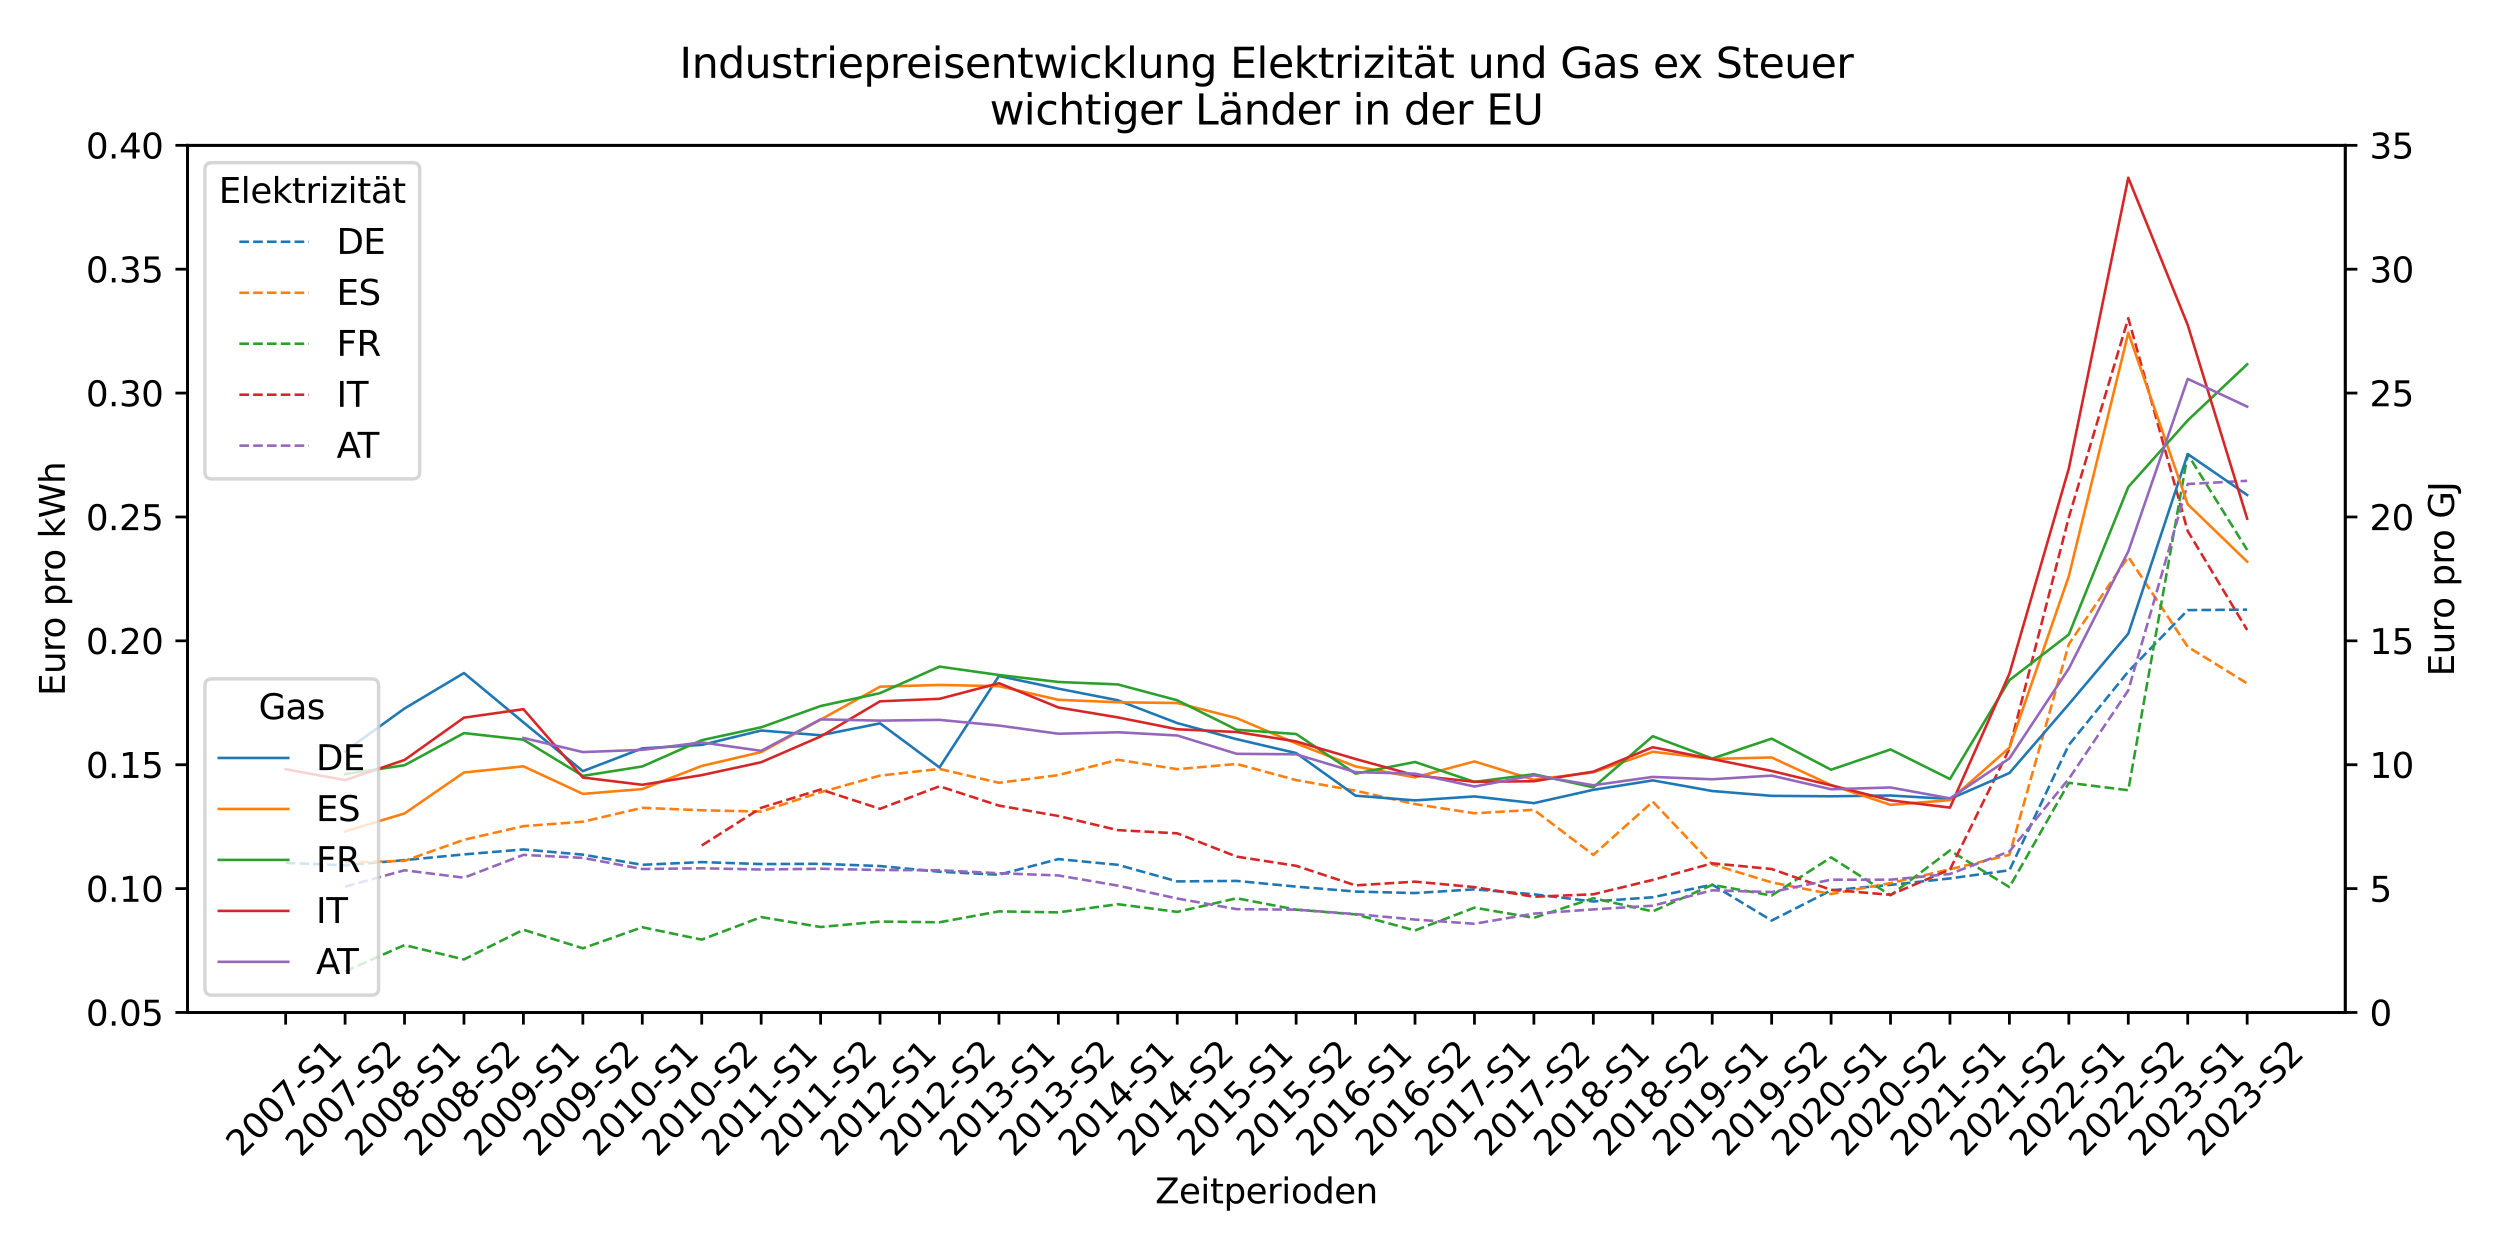 <?xml version="1.0" encoding="utf-8" standalone="no"?>
<!DOCTYPE svg PUBLIC "-//W3C//DTD SVG 1.1//EN"
  "http://www.w3.org/Graphics/SVG/1.1/DTD/svg11.dtd">
<svg xmlns:xlink="http://www.w3.org/1999/xlink" width="720pt" height="360pt" viewBox="0 0 720 360" xmlns="http://www.w3.org/2000/svg" version="1.1">
 <defs>
  <style type="text/css">*{stroke-linejoin: round; stroke-linecap: butt}</style>
 </defs>
 <g id="figure_1">
  <g id="patch_1">
   <path d="M 0 360 
L 720 360 
L 720 0 
L 0 0 
z
" style="fill: #ffffff"/>
  </g>
  <g id="axes_1">
   <g id="patch_2">
    <path d="M 54.02 291.591 
L 675.43 291.591 
L 675.43 41.856 
L 54.02 41.856 
z
" style="fill: #ffffff"/>
   </g>
   <g id="matplotlib.axis_1">
    <g id="xtick_1">
     <g id="line2d_1">
      <defs>
       <path id="m6a5e3afe96" d="M 0 0 
L 0 3.5 
" style="stroke: #000000; stroke-width: 0.8"/>
      </defs>
      <g>
       <use xlink:href="#m6a5e3afe96" x="82.266" y="291.591" style="stroke: #000000; stroke-width: 0.8"/>
      </g>
     </g>
     <g id="text_1">
      <!-- 2007-S1 -->
      <g transform="translate(69.45 333.499) rotate(-45) scale(0.1 -0.1)">
       <defs>
        <path id="DejaVuSans-32" d="M 1228 531 
L 3431 531 
L 3431 0 
L 469 0 
L 469 531 
Q 828 903 1448 1529 
Q 2069 2156 2228 2338 
Q 2531 2678 2651 2914 
Q 2772 3150 2772 3378 
Q 2772 3750 2511 3984 
Q 2250 4219 1831 4219 
Q 1534 4219 1204 4116 
Q 875 4013 500 3803 
L 500 4441 
Q 881 4594 1212 4672 
Q 1544 4750 1819 4750 
Q 2544 4750 2975 4387 
Q 3406 4025 3406 3419 
Q 3406 3131 3298 2873 
Q 3191 2616 2906 2266 
Q 2828 2175 2409 1742 
Q 1991 1309 1228 531 
z
" transform="scale(0.016)"/>
        <path id="DejaVuSans-30" d="M 2034 4250 
Q 1547 4250 1301 3770 
Q 1056 3291 1056 2328 
Q 1056 1369 1301 889 
Q 1547 409 2034 409 
Q 2525 409 2770 889 
Q 3016 1369 3016 2328 
Q 3016 3291 2770 3770 
Q 2525 4250 2034 4250 
z
M 2034 4750 
Q 2819 4750 3233 4129 
Q 3647 3509 3647 2328 
Q 3647 1150 3233 529 
Q 2819 -91 2034 -91 
Q 1250 -91 836 529 
Q 422 1150 422 2328 
Q 422 3509 836 4129 
Q 1250 4750 2034 4750 
z
" transform="scale(0.016)"/>
        <path id="DejaVuSans-37" d="M 525 4666 
L 3525 4666 
L 3525 4397 
L 1831 0 
L 1172 0 
L 2766 4134 
L 525 4134 
L 525 4666 
z
" transform="scale(0.016)"/>
        <path id="DejaVuSans-2d" d="M 313 2009 
L 1997 2009 
L 1997 1497 
L 313 1497 
L 313 2009 
z
" transform="scale(0.016)"/>
        <path id="DejaVuSans-53" d="M 3425 4513 
L 3425 3897 
Q 3066 4069 2747 4153 
Q 2428 4238 2131 4238 
Q 1616 4238 1336 4038 
Q 1056 3838 1056 3469 
Q 1056 3159 1242 3001 
Q 1428 2844 1947 2747 
L 2328 2669 
Q 3034 2534 3370 2195 
Q 3706 1856 3706 1288 
Q 3706 609 3251 259 
Q 2797 -91 1919 -91 
Q 1588 -91 1214 -16 
Q 841 59 441 206 
L 441 856 
Q 825 641 1194 531 
Q 1563 422 1919 422 
Q 2459 422 2753 634 
Q 3047 847 3047 1241 
Q 3047 1584 2836 1778 
Q 2625 1972 2144 2069 
L 1759 2144 
Q 1053 2284 737 2584 
Q 422 2884 422 3419 
Q 422 4038 858 4394 
Q 1294 4750 2059 4750 
Q 2388 4750 2728 4690 
Q 3069 4631 3425 4513 
z
" transform="scale(0.016)"/>
        <path id="DejaVuSans-31" d="M 794 531 
L 1825 531 
L 1825 4091 
L 703 3866 
L 703 4441 
L 1819 4666 
L 2450 4666 
L 2450 531 
L 3481 531 
L 3481 0 
L 794 0 
L 794 531 
z
" transform="scale(0.016)"/>
       </defs>
       <use xlink:href="#DejaVuSans-32"/>
       <use xlink:href="#DejaVuSans-30" x="63.623"/>
       <use xlink:href="#DejaVuSans-30" x="127.246"/>
       <use xlink:href="#DejaVuSans-37" x="190.869"/>
       <use xlink:href="#DejaVuSans-2d" x="254.492"/>
       <use xlink:href="#DejaVuSans-53" x="290.576"/>
       <use xlink:href="#DejaVuSans-31" x="354.053"/>
      </g>
     </g>
    </g>
    <g id="xtick_2">
     <g id="line2d_2">
      <g>
       <use xlink:href="#m6a5e3afe96" x="99.385" y="291.591" style="stroke: #000000; stroke-width: 0.8"/>
      </g>
     </g>
     <g id="text_2">
      <!-- 2007-S2 -->
      <g transform="translate(86.568 333.499) rotate(-45) scale(0.1 -0.1)">
       <use xlink:href="#DejaVuSans-32"/>
       <use xlink:href="#DejaVuSans-30" x="63.623"/>
       <use xlink:href="#DejaVuSans-30" x="127.246"/>
       <use xlink:href="#DejaVuSans-37" x="190.869"/>
       <use xlink:href="#DejaVuSans-2d" x="254.492"/>
       <use xlink:href="#DejaVuSans-53" x="290.576"/>
       <use xlink:href="#DejaVuSans-32" x="354.053"/>
      </g>
     </g>
    </g>
    <g id="xtick_3">
     <g id="line2d_3">
      <g>
       <use xlink:href="#m6a5e3afe96" x="116.503" y="291.591" style="stroke: #000000; stroke-width: 0.8"/>
      </g>
     </g>
     <g id="text_3">
      <!-- 2008-S1 -->
      <g transform="translate(103.687 333.499) rotate(-45) scale(0.1 -0.1)">
       <defs>
        <path id="DejaVuSans-38" d="M 2034 2216 
Q 1584 2216 1326 1975 
Q 1069 1734 1069 1313 
Q 1069 891 1326 650 
Q 1584 409 2034 409 
Q 2484 409 2743 651 
Q 3003 894 3003 1313 
Q 3003 1734 2745 1975 
Q 2488 2216 2034 2216 
z
M 1403 2484 
Q 997 2584 770 2862 
Q 544 3141 544 3541 
Q 544 4100 942 4425 
Q 1341 4750 2034 4750 
Q 2731 4750 3128 4425 
Q 3525 4100 3525 3541 
Q 3525 3141 3298 2862 
Q 3072 2584 2669 2484 
Q 3125 2378 3379 2068 
Q 3634 1759 3634 1313 
Q 3634 634 3220 271 
Q 2806 -91 2034 -91 
Q 1263 -91 848 271 
Q 434 634 434 1313 
Q 434 1759 690 2068 
Q 947 2378 1403 2484 
z
M 1172 3481 
Q 1172 3119 1398 2916 
Q 1625 2713 2034 2713 
Q 2441 2713 2670 2916 
Q 2900 3119 2900 3481 
Q 2900 3844 2670 4047 
Q 2441 4250 2034 4250 
Q 1625 4250 1398 4047 
Q 1172 3844 1172 3481 
z
" transform="scale(0.016)"/>
       </defs>
       <use xlink:href="#DejaVuSans-32"/>
       <use xlink:href="#DejaVuSans-30" x="63.623"/>
       <use xlink:href="#DejaVuSans-30" x="127.246"/>
       <use xlink:href="#DejaVuSans-38" x="190.869"/>
       <use xlink:href="#DejaVuSans-2d" x="254.492"/>
       <use xlink:href="#DejaVuSans-53" x="290.576"/>
       <use xlink:href="#DejaVuSans-31" x="354.053"/>
      </g>
     </g>
    </g>
    <g id="xtick_4">
     <g id="line2d_4">
      <g>
       <use xlink:href="#m6a5e3afe96" x="133.622" y="291.591" style="stroke: #000000; stroke-width: 0.8"/>
      </g>
     </g>
     <g id="text_4">
      <!-- 2008-S2 -->
      <g transform="translate(120.806 333.499) rotate(-45) scale(0.1 -0.1)">
       <use xlink:href="#DejaVuSans-32"/>
       <use xlink:href="#DejaVuSans-30" x="63.623"/>
       <use xlink:href="#DejaVuSans-30" x="127.246"/>
       <use xlink:href="#DejaVuSans-38" x="190.869"/>
       <use xlink:href="#DejaVuSans-2d" x="254.492"/>
       <use xlink:href="#DejaVuSans-53" x="290.576"/>
       <use xlink:href="#DejaVuSans-32" x="354.053"/>
      </g>
     </g>
    </g>
    <g id="xtick_5">
     <g id="line2d_5">
      <g>
       <use xlink:href="#m6a5e3afe96" x="150.741" y="291.591" style="stroke: #000000; stroke-width: 0.8"/>
      </g>
     </g>
     <g id="text_5">
      <!-- 2009-S1 -->
      <g transform="translate(137.925 333.499) rotate(-45) scale(0.1 -0.1)">
       <defs>
        <path id="DejaVuSans-39" d="M 703 97 
L 703 672 
Q 941 559 1184 500 
Q 1428 441 1663 441 
Q 2288 441 2617 861 
Q 2947 1281 2994 2138 
Q 2813 1869 2534 1725 
Q 2256 1581 1919 1581 
Q 1219 1581 811 2004 
Q 403 2428 403 3163 
Q 403 3881 828 4315 
Q 1253 4750 1959 4750 
Q 2769 4750 3195 4129 
Q 3622 3509 3622 2328 
Q 3622 1225 3098 567 
Q 2575 -91 1691 -91 
Q 1453 -91 1209 -44 
Q 966 3 703 97 
z
M 1959 2075 
Q 2384 2075 2632 2365 
Q 2881 2656 2881 3163 
Q 2881 3666 2632 3958 
Q 2384 4250 1959 4250 
Q 1534 4250 1286 3958 
Q 1038 3666 1038 3163 
Q 1038 2656 1286 2365 
Q 1534 2075 1959 2075 
z
" transform="scale(0.016)"/>
       </defs>
       <use xlink:href="#DejaVuSans-32"/>
       <use xlink:href="#DejaVuSans-30" x="63.623"/>
       <use xlink:href="#DejaVuSans-30" x="127.246"/>
       <use xlink:href="#DejaVuSans-39" x="190.869"/>
       <use xlink:href="#DejaVuSans-2d" x="254.492"/>
       <use xlink:href="#DejaVuSans-53" x="290.576"/>
       <use xlink:href="#DejaVuSans-31" x="354.053"/>
      </g>
     </g>
    </g>
    <g id="xtick_6">
     <g id="line2d_6">
      <g>
       <use xlink:href="#m6a5e3afe96" x="167.86" y="291.591" style="stroke: #000000; stroke-width: 0.8"/>
      </g>
     </g>
     <g id="text_6">
      <!-- 2009-S2 -->
      <g transform="translate(155.043 333.499) rotate(-45) scale(0.1 -0.1)">
       <use xlink:href="#DejaVuSans-32"/>
       <use xlink:href="#DejaVuSans-30" x="63.623"/>
       <use xlink:href="#DejaVuSans-30" x="127.246"/>
       <use xlink:href="#DejaVuSans-39" x="190.869"/>
       <use xlink:href="#DejaVuSans-2d" x="254.492"/>
       <use xlink:href="#DejaVuSans-53" x="290.576"/>
       <use xlink:href="#DejaVuSans-32" x="354.053"/>
      </g>
     </g>
    </g>
    <g id="xtick_7">
     <g id="line2d_7">
      <g>
       <use xlink:href="#m6a5e3afe96" x="184.978" y="291.591" style="stroke: #000000; stroke-width: 0.8"/>
      </g>
     </g>
     <g id="text_7">
      <!-- 2010-S1 -->
      <g transform="translate(172.162 333.499) rotate(-45) scale(0.1 -0.1)">
       <use xlink:href="#DejaVuSans-32"/>
       <use xlink:href="#DejaVuSans-30" x="63.623"/>
       <use xlink:href="#DejaVuSans-31" x="127.246"/>
       <use xlink:href="#DejaVuSans-30" x="190.869"/>
       <use xlink:href="#DejaVuSans-2d" x="254.492"/>
       <use xlink:href="#DejaVuSans-53" x="290.576"/>
       <use xlink:href="#DejaVuSans-31" x="354.053"/>
      </g>
     </g>
    </g>
    <g id="xtick_8">
     <g id="line2d_8">
      <g>
       <use xlink:href="#m6a5e3afe96" x="202.097" y="291.591" style="stroke: #000000; stroke-width: 0.8"/>
      </g>
     </g>
     <g id="text_8">
      <!-- 2010-S2 -->
      <g transform="translate(189.281 333.499) rotate(-45) scale(0.1 -0.1)">
       <use xlink:href="#DejaVuSans-32"/>
       <use xlink:href="#DejaVuSans-30" x="63.623"/>
       <use xlink:href="#DejaVuSans-31" x="127.246"/>
       <use xlink:href="#DejaVuSans-30" x="190.869"/>
       <use xlink:href="#DejaVuSans-2d" x="254.492"/>
       <use xlink:href="#DejaVuSans-53" x="290.576"/>
       <use xlink:href="#DejaVuSans-32" x="354.053"/>
      </g>
     </g>
    </g>
    <g id="xtick_9">
     <g id="line2d_9">
      <g>
       <use xlink:href="#m6a5e3afe96" x="219.216" y="291.591" style="stroke: #000000; stroke-width: 0.8"/>
      </g>
     </g>
     <g id="text_9">
      <!-- 2011-S1 -->
      <g transform="translate(206.399 333.499) rotate(-45) scale(0.1 -0.1)">
       <use xlink:href="#DejaVuSans-32"/>
       <use xlink:href="#DejaVuSans-30" x="63.623"/>
       <use xlink:href="#DejaVuSans-31" x="127.246"/>
       <use xlink:href="#DejaVuSans-31" x="190.869"/>
       <use xlink:href="#DejaVuSans-2d" x="254.492"/>
       <use xlink:href="#DejaVuSans-53" x="290.576"/>
       <use xlink:href="#DejaVuSans-31" x="354.053"/>
      </g>
     </g>
    </g>
    <g id="xtick_10">
     <g id="line2d_10">
      <g>
       <use xlink:href="#m6a5e3afe96" x="236.335" y="291.591" style="stroke: #000000; stroke-width: 0.8"/>
      </g>
     </g>
     <g id="text_10">
      <!-- 2011-S2 -->
      <g transform="translate(223.518 333.499) rotate(-45) scale(0.1 -0.1)">
       <use xlink:href="#DejaVuSans-32"/>
       <use xlink:href="#DejaVuSans-30" x="63.623"/>
       <use xlink:href="#DejaVuSans-31" x="127.246"/>
       <use xlink:href="#DejaVuSans-31" x="190.869"/>
       <use xlink:href="#DejaVuSans-2d" x="254.492"/>
       <use xlink:href="#DejaVuSans-53" x="290.576"/>
       <use xlink:href="#DejaVuSans-32" x="354.053"/>
      </g>
     </g>
    </g>
    <g id="xtick_11">
     <g id="line2d_11">
      <g>
       <use xlink:href="#m6a5e3afe96" x="253.453" y="291.591" style="stroke: #000000; stroke-width: 0.8"/>
      </g>
     </g>
     <g id="text_11">
      <!-- 2012-S1 -->
      <g transform="translate(240.637 333.499) rotate(-45) scale(0.1 -0.1)">
       <use xlink:href="#DejaVuSans-32"/>
       <use xlink:href="#DejaVuSans-30" x="63.623"/>
       <use xlink:href="#DejaVuSans-31" x="127.246"/>
       <use xlink:href="#DejaVuSans-32" x="190.869"/>
       <use xlink:href="#DejaVuSans-2d" x="254.492"/>
       <use xlink:href="#DejaVuSans-53" x="290.576"/>
       <use xlink:href="#DejaVuSans-31" x="354.053"/>
      </g>
     </g>
    </g>
    <g id="xtick_12">
     <g id="line2d_12">
      <g>
       <use xlink:href="#m6a5e3afe96" x="270.572" y="291.591" style="stroke: #000000; stroke-width: 0.8"/>
      </g>
     </g>
     <g id="text_12">
      <!-- 2012-S2 -->
      <g transform="translate(257.756 333.499) rotate(-45) scale(0.1 -0.1)">
       <use xlink:href="#DejaVuSans-32"/>
       <use xlink:href="#DejaVuSans-30" x="63.623"/>
       <use xlink:href="#DejaVuSans-31" x="127.246"/>
       <use xlink:href="#DejaVuSans-32" x="190.869"/>
       <use xlink:href="#DejaVuSans-2d" x="254.492"/>
       <use xlink:href="#DejaVuSans-53" x="290.576"/>
       <use xlink:href="#DejaVuSans-32" x="354.053"/>
      </g>
     </g>
    </g>
    <g id="xtick_13">
     <g id="line2d_13">
      <g>
       <use xlink:href="#m6a5e3afe96" x="287.691" y="291.591" style="stroke: #000000; stroke-width: 0.8"/>
      </g>
     </g>
     <g id="text_13">
      <!-- 2013-S1 -->
      <g transform="translate(274.874 333.499) rotate(-45) scale(0.1 -0.1)">
       <defs>
        <path id="DejaVuSans-33" d="M 2597 2516 
Q 3050 2419 3304 2112 
Q 3559 1806 3559 1356 
Q 3559 666 3084 287 
Q 2609 -91 1734 -91 
Q 1441 -91 1130 -33 
Q 819 25 488 141 
L 488 750 
Q 750 597 1062 519 
Q 1375 441 1716 441 
Q 2309 441 2620 675 
Q 2931 909 2931 1356 
Q 2931 1769 2642 2001 
Q 2353 2234 1838 2234 
L 1294 2234 
L 1294 2753 
L 1863 2753 
Q 2328 2753 2575 2939 
Q 2822 3125 2822 3475 
Q 2822 3834 2567 4026 
Q 2313 4219 1838 4219 
Q 1578 4219 1281 4162 
Q 984 4106 628 3988 
L 628 4550 
Q 988 4650 1302 4700 
Q 1616 4750 1894 4750 
Q 2613 4750 3031 4423 
Q 3450 4097 3450 3541 
Q 3450 3153 3228 2886 
Q 3006 2619 2597 2516 
z
" transform="scale(0.016)"/>
       </defs>
       <use xlink:href="#DejaVuSans-32"/>
       <use xlink:href="#DejaVuSans-30" x="63.623"/>
       <use xlink:href="#DejaVuSans-31" x="127.246"/>
       <use xlink:href="#DejaVuSans-33" x="190.869"/>
       <use xlink:href="#DejaVuSans-2d" x="254.492"/>
       <use xlink:href="#DejaVuSans-53" x="290.576"/>
       <use xlink:href="#DejaVuSans-31" x="354.053"/>
      </g>
     </g>
    </g>
    <g id="xtick_14">
     <g id="line2d_14">
      <g>
       <use xlink:href="#m6a5e3afe96" x="304.809" y="291.591" style="stroke: #000000; stroke-width: 0.8"/>
      </g>
     </g>
     <g id="text_14">
      <!-- 2013-S2 -->
      <g transform="translate(291.993 333.499) rotate(-45) scale(0.1 -0.1)">
       <use xlink:href="#DejaVuSans-32"/>
       <use xlink:href="#DejaVuSans-30" x="63.623"/>
       <use xlink:href="#DejaVuSans-31" x="127.246"/>
       <use xlink:href="#DejaVuSans-33" x="190.869"/>
       <use xlink:href="#DejaVuSans-2d" x="254.492"/>
       <use xlink:href="#DejaVuSans-53" x="290.576"/>
       <use xlink:href="#DejaVuSans-32" x="354.053"/>
      </g>
     </g>
    </g>
    <g id="xtick_15">
     <g id="line2d_15">
      <g>
       <use xlink:href="#m6a5e3afe96" x="321.928" y="291.591" style="stroke: #000000; stroke-width: 0.8"/>
      </g>
     </g>
     <g id="text_15">
      <!-- 2014-S1 -->
      <g transform="translate(309.112 333.499) rotate(-45) scale(0.1 -0.1)">
       <defs>
        <path id="DejaVuSans-34" d="M 2419 4116 
L 825 1625 
L 2419 1625 
L 2419 4116 
z
M 2253 4666 
L 3047 4666 
L 3047 1625 
L 3713 1625 
L 3713 1100 
L 3047 1100 
L 3047 0 
L 2419 0 
L 2419 1100 
L 313 1100 
L 313 1709 
L 2253 4666 
z
" transform="scale(0.016)"/>
       </defs>
       <use xlink:href="#DejaVuSans-32"/>
       <use xlink:href="#DejaVuSans-30" x="63.623"/>
       <use xlink:href="#DejaVuSans-31" x="127.246"/>
       <use xlink:href="#DejaVuSans-34" x="190.869"/>
       <use xlink:href="#DejaVuSans-2d" x="254.492"/>
       <use xlink:href="#DejaVuSans-53" x="290.576"/>
       <use xlink:href="#DejaVuSans-31" x="354.053"/>
      </g>
     </g>
    </g>
    <g id="xtick_16">
     <g id="line2d_16">
      <g>
       <use xlink:href="#m6a5e3afe96" x="339.047" y="291.591" style="stroke: #000000; stroke-width: 0.8"/>
      </g>
     </g>
     <g id="text_16">
      <!-- 2014-S2 -->
      <g transform="translate(326.231 333.499) rotate(-45) scale(0.1 -0.1)">
       <use xlink:href="#DejaVuSans-32"/>
       <use xlink:href="#DejaVuSans-30" x="63.623"/>
       <use xlink:href="#DejaVuSans-31" x="127.246"/>
       <use xlink:href="#DejaVuSans-34" x="190.869"/>
       <use xlink:href="#DejaVuSans-2d" x="254.492"/>
       <use xlink:href="#DejaVuSans-53" x="290.576"/>
       <use xlink:href="#DejaVuSans-32" x="354.053"/>
      </g>
     </g>
    </g>
    <g id="xtick_17">
     <g id="line2d_17">
      <g>
       <use xlink:href="#m6a5e3afe96" x="356.166" y="291.591" style="stroke: #000000; stroke-width: 0.8"/>
      </g>
     </g>
     <g id="text_17">
      <!-- 2015-S1 -->
      <g transform="translate(343.349 333.499) rotate(-45) scale(0.1 -0.1)">
       <defs>
        <path id="DejaVuSans-35" d="M 691 4666 
L 3169 4666 
L 3169 4134 
L 1269 4134 
L 1269 2991 
Q 1406 3038 1543 3061 
Q 1681 3084 1819 3084 
Q 2600 3084 3056 2656 
Q 3513 2228 3513 1497 
Q 3513 744 3044 326 
Q 2575 -91 1722 -91 
Q 1428 -91 1123 -41 
Q 819 9 494 109 
L 494 744 
Q 775 591 1075 516 
Q 1375 441 1709 441 
Q 2250 441 2565 725 
Q 2881 1009 2881 1497 
Q 2881 1984 2565 2268 
Q 2250 2553 1709 2553 
Q 1456 2553 1204 2497 
Q 953 2441 691 2322 
L 691 4666 
z
" transform="scale(0.016)"/>
       </defs>
       <use xlink:href="#DejaVuSans-32"/>
       <use xlink:href="#DejaVuSans-30" x="63.623"/>
       <use xlink:href="#DejaVuSans-31" x="127.246"/>
       <use xlink:href="#DejaVuSans-35" x="190.869"/>
       <use xlink:href="#DejaVuSans-2d" x="254.492"/>
       <use xlink:href="#DejaVuSans-53" x="290.576"/>
       <use xlink:href="#DejaVuSans-31" x="354.053"/>
      </g>
     </g>
    </g>
    <g id="xtick_18">
     <g id="line2d_18">
      <g>
       <use xlink:href="#m6a5e3afe96" x="373.284" y="291.591" style="stroke: #000000; stroke-width: 0.8"/>
      </g>
     </g>
     <g id="text_18">
      <!-- 2015-S2 -->
      <g transform="translate(360.468 333.499) rotate(-45) scale(0.1 -0.1)">
       <use xlink:href="#DejaVuSans-32"/>
       <use xlink:href="#DejaVuSans-30" x="63.623"/>
       <use xlink:href="#DejaVuSans-31" x="127.246"/>
       <use xlink:href="#DejaVuSans-35" x="190.869"/>
       <use xlink:href="#DejaVuSans-2d" x="254.492"/>
       <use xlink:href="#DejaVuSans-53" x="290.576"/>
       <use xlink:href="#DejaVuSans-32" x="354.053"/>
      </g>
     </g>
    </g>
    <g id="xtick_19">
     <g id="line2d_19">
      <g>
       <use xlink:href="#m6a5e3afe96" x="390.403" y="291.591" style="stroke: #000000; stroke-width: 0.8"/>
      </g>
     </g>
     <g id="text_19">
      <!-- 2016-S1 -->
      <g transform="translate(377.587 333.499) rotate(-45) scale(0.1 -0.1)">
       <defs>
        <path id="DejaVuSans-36" d="M 2113 2584 
Q 1688 2584 1439 2293 
Q 1191 2003 1191 1497 
Q 1191 994 1439 701 
Q 1688 409 2113 409 
Q 2538 409 2786 701 
Q 3034 994 3034 1497 
Q 3034 2003 2786 2293 
Q 2538 2584 2113 2584 
z
M 3366 4563 
L 3366 3988 
Q 3128 4100 2886 4159 
Q 2644 4219 2406 4219 
Q 1781 4219 1451 3797 
Q 1122 3375 1075 2522 
Q 1259 2794 1537 2939 
Q 1816 3084 2150 3084 
Q 2853 3084 3261 2657 
Q 3669 2231 3669 1497 
Q 3669 778 3244 343 
Q 2819 -91 2113 -91 
Q 1303 -91 875 529 
Q 447 1150 447 2328 
Q 447 3434 972 4092 
Q 1497 4750 2381 4750 
Q 2619 4750 2861 4703 
Q 3103 4656 3366 4563 
z
" transform="scale(0.016)"/>
       </defs>
       <use xlink:href="#DejaVuSans-32"/>
       <use xlink:href="#DejaVuSans-30" x="63.623"/>
       <use xlink:href="#DejaVuSans-31" x="127.246"/>
       <use xlink:href="#DejaVuSans-36" x="190.869"/>
       <use xlink:href="#DejaVuSans-2d" x="254.492"/>
       <use xlink:href="#DejaVuSans-53" x="290.576"/>
       <use xlink:href="#DejaVuSans-31" x="354.053"/>
      </g>
     </g>
    </g>
    <g id="xtick_20">
     <g id="line2d_20">
      <g>
       <use xlink:href="#m6a5e3afe96" x="407.522" y="291.591" style="stroke: #000000; stroke-width: 0.8"/>
      </g>
     </g>
     <g id="text_20">
      <!-- 2016-S2 -->
      <g transform="translate(394.706 333.499) rotate(-45) scale(0.1 -0.1)">
       <use xlink:href="#DejaVuSans-32"/>
       <use xlink:href="#DejaVuSans-30" x="63.623"/>
       <use xlink:href="#DejaVuSans-31" x="127.246"/>
       <use xlink:href="#DejaVuSans-36" x="190.869"/>
       <use xlink:href="#DejaVuSans-2d" x="254.492"/>
       <use xlink:href="#DejaVuSans-53" x="290.576"/>
       <use xlink:href="#DejaVuSans-32" x="354.053"/>
      </g>
     </g>
    </g>
    <g id="xtick_21">
     <g id="line2d_21">
      <g>
       <use xlink:href="#m6a5e3afe96" x="424.641" y="291.591" style="stroke: #000000; stroke-width: 0.8"/>
      </g>
     </g>
     <g id="text_21">
      <!-- 2017-S1 -->
      <g transform="translate(411.824 333.499) rotate(-45) scale(0.1 -0.1)">
       <use xlink:href="#DejaVuSans-32"/>
       <use xlink:href="#DejaVuSans-30" x="63.623"/>
       <use xlink:href="#DejaVuSans-31" x="127.246"/>
       <use xlink:href="#DejaVuSans-37" x="190.869"/>
       <use xlink:href="#DejaVuSans-2d" x="254.492"/>
       <use xlink:href="#DejaVuSans-53" x="290.576"/>
       <use xlink:href="#DejaVuSans-31" x="354.053"/>
      </g>
     </g>
    </g>
    <g id="xtick_22">
     <g id="line2d_22">
      <g>
       <use xlink:href="#m6a5e3afe96" x="441.759" y="291.591" style="stroke: #000000; stroke-width: 0.8"/>
      </g>
     </g>
     <g id="text_22">
      <!-- 2017-S2 -->
      <g transform="translate(428.943 333.499) rotate(-45) scale(0.1 -0.1)">
       <use xlink:href="#DejaVuSans-32"/>
       <use xlink:href="#DejaVuSans-30" x="63.623"/>
       <use xlink:href="#DejaVuSans-31" x="127.246"/>
       <use xlink:href="#DejaVuSans-37" x="190.869"/>
       <use xlink:href="#DejaVuSans-2d" x="254.492"/>
       <use xlink:href="#DejaVuSans-53" x="290.576"/>
       <use xlink:href="#DejaVuSans-32" x="354.053"/>
      </g>
     </g>
    </g>
    <g id="xtick_23">
     <g id="line2d_23">
      <g>
       <use xlink:href="#m6a5e3afe96" x="458.878" y="291.591" style="stroke: #000000; stroke-width: 0.8"/>
      </g>
     </g>
     <g id="text_23">
      <!-- 2018-S1 -->
      <g transform="translate(446.062 333.499) rotate(-45) scale(0.1 -0.1)">
       <use xlink:href="#DejaVuSans-32"/>
       <use xlink:href="#DejaVuSans-30" x="63.623"/>
       <use xlink:href="#DejaVuSans-31" x="127.246"/>
       <use xlink:href="#DejaVuSans-38" x="190.869"/>
       <use xlink:href="#DejaVuSans-2d" x="254.492"/>
       <use xlink:href="#DejaVuSans-53" x="290.576"/>
       <use xlink:href="#DejaVuSans-31" x="354.053"/>
      </g>
     </g>
    </g>
    <g id="xtick_24">
     <g id="line2d_24">
      <g>
       <use xlink:href="#m6a5e3afe96" x="475.997" y="291.591" style="stroke: #000000; stroke-width: 0.8"/>
      </g>
     </g>
     <g id="text_24">
      <!-- 2018-S2 -->
      <g transform="translate(463.18 333.499) rotate(-45) scale(0.1 -0.1)">
       <use xlink:href="#DejaVuSans-32"/>
       <use xlink:href="#DejaVuSans-30" x="63.623"/>
       <use xlink:href="#DejaVuSans-31" x="127.246"/>
       <use xlink:href="#DejaVuSans-38" x="190.869"/>
       <use xlink:href="#DejaVuSans-2d" x="254.492"/>
       <use xlink:href="#DejaVuSans-53" x="290.576"/>
       <use xlink:href="#DejaVuSans-32" x="354.053"/>
      </g>
     </g>
    </g>
    <g id="xtick_25">
     <g id="line2d_25">
      <g>
       <use xlink:href="#m6a5e3afe96" x="493.115" y="291.591" style="stroke: #000000; stroke-width: 0.8"/>
      </g>
     </g>
     <g id="text_25">
      <!-- 2019-S1 -->
      <g transform="translate(480.299 333.499) rotate(-45) scale(0.1 -0.1)">
       <use xlink:href="#DejaVuSans-32"/>
       <use xlink:href="#DejaVuSans-30" x="63.623"/>
       <use xlink:href="#DejaVuSans-31" x="127.246"/>
       <use xlink:href="#DejaVuSans-39" x="190.869"/>
       <use xlink:href="#DejaVuSans-2d" x="254.492"/>
       <use xlink:href="#DejaVuSans-53" x="290.576"/>
       <use xlink:href="#DejaVuSans-31" x="354.053"/>
      </g>
     </g>
    </g>
    <g id="xtick_26">
     <g id="line2d_26">
      <g>
       <use xlink:href="#m6a5e3afe96" x="510.234" y="291.591" style="stroke: #000000; stroke-width: 0.8"/>
      </g>
     </g>
     <g id="text_26">
      <!-- 2019-S2 -->
      <g transform="translate(497.418 333.499) rotate(-45) scale(0.1 -0.1)">
       <use xlink:href="#DejaVuSans-32"/>
       <use xlink:href="#DejaVuSans-30" x="63.623"/>
       <use xlink:href="#DejaVuSans-31" x="127.246"/>
       <use xlink:href="#DejaVuSans-39" x="190.869"/>
       <use xlink:href="#DejaVuSans-2d" x="254.492"/>
       <use xlink:href="#DejaVuSans-53" x="290.576"/>
       <use xlink:href="#DejaVuSans-32" x="354.053"/>
      </g>
     </g>
    </g>
    <g id="xtick_27">
     <g id="line2d_27">
      <g>
       <use xlink:href="#m6a5e3afe96" x="527.353" y="291.591" style="stroke: #000000; stroke-width: 0.8"/>
      </g>
     </g>
     <g id="text_27">
      <!-- 2020-S1 -->
      <g transform="translate(514.537 333.499) rotate(-45) scale(0.1 -0.1)">
       <use xlink:href="#DejaVuSans-32"/>
       <use xlink:href="#DejaVuSans-30" x="63.623"/>
       <use xlink:href="#DejaVuSans-32" x="127.246"/>
       <use xlink:href="#DejaVuSans-30" x="190.869"/>
       <use xlink:href="#DejaVuSans-2d" x="254.492"/>
       <use xlink:href="#DejaVuSans-53" x="290.576"/>
       <use xlink:href="#DejaVuSans-31" x="354.053"/>
      </g>
     </g>
    </g>
    <g id="xtick_28">
     <g id="line2d_28">
      <g>
       <use xlink:href="#m6a5e3afe96" x="544.472" y="291.591" style="stroke: #000000; stroke-width: 0.8"/>
      </g>
     </g>
     <g id="text_28">
      <!-- 2020-S2 -->
      <g transform="translate(531.655 333.499) rotate(-45) scale(0.1 -0.1)">
       <use xlink:href="#DejaVuSans-32"/>
       <use xlink:href="#DejaVuSans-30" x="63.623"/>
       <use xlink:href="#DejaVuSans-32" x="127.246"/>
       <use xlink:href="#DejaVuSans-30" x="190.869"/>
       <use xlink:href="#DejaVuSans-2d" x="254.492"/>
       <use xlink:href="#DejaVuSans-53" x="290.576"/>
       <use xlink:href="#DejaVuSans-32" x="354.053"/>
      </g>
     </g>
    </g>
    <g id="xtick_29">
     <g id="line2d_29">
      <g>
       <use xlink:href="#m6a5e3afe96" x="561.59" y="291.591" style="stroke: #000000; stroke-width: 0.8"/>
      </g>
     </g>
     <g id="text_29">
      <!-- 2021-S1 -->
      <g transform="translate(548.774 333.499) rotate(-45) scale(0.1 -0.1)">
       <use xlink:href="#DejaVuSans-32"/>
       <use xlink:href="#DejaVuSans-30" x="63.623"/>
       <use xlink:href="#DejaVuSans-32" x="127.246"/>
       <use xlink:href="#DejaVuSans-31" x="190.869"/>
       <use xlink:href="#DejaVuSans-2d" x="254.492"/>
       <use xlink:href="#DejaVuSans-53" x="290.576"/>
       <use xlink:href="#DejaVuSans-31" x="354.053"/>
      </g>
     </g>
    </g>
    <g id="xtick_30">
     <g id="line2d_30">
      <g>
       <use xlink:href="#m6a5e3afe96" x="578.709" y="291.591" style="stroke: #000000; stroke-width: 0.8"/>
      </g>
     </g>
     <g id="text_30">
      <!-- 2021-S2 -->
      <g transform="translate(565.893 333.499) rotate(-45) scale(0.1 -0.1)">
       <use xlink:href="#DejaVuSans-32"/>
       <use xlink:href="#DejaVuSans-30" x="63.623"/>
       <use xlink:href="#DejaVuSans-32" x="127.246"/>
       <use xlink:href="#DejaVuSans-31" x="190.869"/>
       <use xlink:href="#DejaVuSans-2d" x="254.492"/>
       <use xlink:href="#DejaVuSans-53" x="290.576"/>
       <use xlink:href="#DejaVuSans-32" x="354.053"/>
      </g>
     </g>
    </g>
    <g id="xtick_31">
     <g id="line2d_31">
      <g>
       <use xlink:href="#m6a5e3afe96" x="595.828" y="291.591" style="stroke: #000000; stroke-width: 0.8"/>
      </g>
     </g>
     <g id="text_31">
      <!-- 2022-S1 -->
      <g transform="translate(583.012 333.499) rotate(-45) scale(0.1 -0.1)">
       <use xlink:href="#DejaVuSans-32"/>
       <use xlink:href="#DejaVuSans-30" x="63.623"/>
       <use xlink:href="#DejaVuSans-32" x="127.246"/>
       <use xlink:href="#DejaVuSans-32" x="190.869"/>
       <use xlink:href="#DejaVuSans-2d" x="254.492"/>
       <use xlink:href="#DejaVuSans-53" x="290.576"/>
       <use xlink:href="#DejaVuSans-31" x="354.053"/>
      </g>
     </g>
    </g>
    <g id="xtick_32">
     <g id="line2d_32">
      <g>
       <use xlink:href="#m6a5e3afe96" x="612.947" y="291.591" style="stroke: #000000; stroke-width: 0.8"/>
      </g>
     </g>
     <g id="text_32">
      <!-- 2022-S2 -->
      <g transform="translate(600.13 333.499) rotate(-45) scale(0.1 -0.1)">
       <use xlink:href="#DejaVuSans-32"/>
       <use xlink:href="#DejaVuSans-30" x="63.623"/>
       <use xlink:href="#DejaVuSans-32" x="127.246"/>
       <use xlink:href="#DejaVuSans-32" x="190.869"/>
       <use xlink:href="#DejaVuSans-2d" x="254.492"/>
       <use xlink:href="#DejaVuSans-53" x="290.576"/>
       <use xlink:href="#DejaVuSans-32" x="354.053"/>
      </g>
     </g>
    </g>
    <g id="xtick_33">
     <g id="line2d_33">
      <g>
       <use xlink:href="#m6a5e3afe96" x="630.065" y="291.591" style="stroke: #000000; stroke-width: 0.8"/>
      </g>
     </g>
     <g id="text_33">
      <!-- 2023-S1 -->
      <g transform="translate(617.249 333.499) rotate(-45) scale(0.1 -0.1)">
       <use xlink:href="#DejaVuSans-32"/>
       <use xlink:href="#DejaVuSans-30" x="63.623"/>
       <use xlink:href="#DejaVuSans-32" x="127.246"/>
       <use xlink:href="#DejaVuSans-33" x="190.869"/>
       <use xlink:href="#DejaVuSans-2d" x="254.492"/>
       <use xlink:href="#DejaVuSans-53" x="290.576"/>
       <use xlink:href="#DejaVuSans-31" x="354.053"/>
      </g>
     </g>
    </g>
    <g id="xtick_34">
     <g id="line2d_34">
      <g>
       <use xlink:href="#m6a5e3afe96" x="647.184" y="291.591" style="stroke: #000000; stroke-width: 0.8"/>
      </g>
     </g>
     <g id="text_34">
      <!-- 2023-S2 -->
      <g transform="translate(634.368 333.499) rotate(-45) scale(0.1 -0.1)">
       <use xlink:href="#DejaVuSans-32"/>
       <use xlink:href="#DejaVuSans-30" x="63.623"/>
       <use xlink:href="#DejaVuSans-32" x="127.246"/>
       <use xlink:href="#DejaVuSans-33" x="190.869"/>
       <use xlink:href="#DejaVuSans-2d" x="254.492"/>
       <use xlink:href="#DejaVuSans-53" x="290.576"/>
       <use xlink:href="#DejaVuSans-32" x="354.053"/>
      </g>
     </g>
    </g>
    <g id="text_35">
     <!-- Zeitperioden -->
     <g transform="translate(332.7 346.568) scale(0.1 -0.1)">
      <defs>
       <path id="DejaVuSans-5a" d="M 359 4666 
L 4025 4666 
L 4025 4184 
L 1075 531 
L 4097 531 
L 4097 0 
L 288 0 
L 288 481 
L 3238 4134 
L 359 4134 
L 359 4666 
z
" transform="scale(0.016)"/>
       <path id="DejaVuSans-65" d="M 3597 1894 
L 3597 1613 
L 953 1613 
Q 991 1019 1311 708 
Q 1631 397 2203 397 
Q 2534 397 2845 478 
Q 3156 559 3463 722 
L 3463 178 
Q 3153 47 2828 -22 
Q 2503 -91 2169 -91 
Q 1331 -91 842 396 
Q 353 884 353 1716 
Q 353 2575 817 3079 
Q 1281 3584 2069 3584 
Q 2775 3584 3186 3129 
Q 3597 2675 3597 1894 
z
M 3022 2063 
Q 3016 2534 2758 2815 
Q 2500 3097 2075 3097 
Q 1594 3097 1305 2825 
Q 1016 2553 972 2059 
L 3022 2063 
z
" transform="scale(0.016)"/>
       <path id="DejaVuSans-69" d="M 603 3500 
L 1178 3500 
L 1178 0 
L 603 0 
L 603 3500 
z
M 603 4863 
L 1178 4863 
L 1178 4134 
L 603 4134 
L 603 4863 
z
" transform="scale(0.016)"/>
       <path id="DejaVuSans-74" d="M 1172 4494 
L 1172 3500 
L 2356 3500 
L 2356 3053 
L 1172 3053 
L 1172 1153 
Q 1172 725 1289 603 
Q 1406 481 1766 481 
L 2356 481 
L 2356 0 
L 1766 0 
Q 1100 0 847 248 
Q 594 497 594 1153 
L 594 3053 
L 172 3053 
L 172 3500 
L 594 3500 
L 594 4494 
L 1172 4494 
z
" transform="scale(0.016)"/>
       <path id="DejaVuSans-70" d="M 1159 525 
L 1159 -1331 
L 581 -1331 
L 581 3500 
L 1159 3500 
L 1159 2969 
Q 1341 3281 1617 3432 
Q 1894 3584 2278 3584 
Q 2916 3584 3314 3078 
Q 3713 2572 3713 1747 
Q 3713 922 3314 415 
Q 2916 -91 2278 -91 
Q 1894 -91 1617 61 
Q 1341 213 1159 525 
z
M 3116 1747 
Q 3116 2381 2855 2742 
Q 2594 3103 2138 3103 
Q 1681 3103 1420 2742 
Q 1159 2381 1159 1747 
Q 1159 1113 1420 752 
Q 1681 391 2138 391 
Q 2594 391 2855 752 
Q 3116 1113 3116 1747 
z
" transform="scale(0.016)"/>
       <path id="DejaVuSans-72" d="M 2631 2963 
Q 2534 3019 2420 3045 
Q 2306 3072 2169 3072 
Q 1681 3072 1420 2755 
Q 1159 2438 1159 1844 
L 1159 0 
L 581 0 
L 581 3500 
L 1159 3500 
L 1159 2956 
Q 1341 3275 1631 3429 
Q 1922 3584 2338 3584 
Q 2397 3584 2469 3576 
Q 2541 3569 2628 3553 
L 2631 2963 
z
" transform="scale(0.016)"/>
       <path id="DejaVuSans-6f" d="M 1959 3097 
Q 1497 3097 1228 2736 
Q 959 2375 959 1747 
Q 959 1119 1226 758 
Q 1494 397 1959 397 
Q 2419 397 2687 759 
Q 2956 1122 2956 1747 
Q 2956 2369 2687 2733 
Q 2419 3097 1959 3097 
z
M 1959 3584 
Q 2709 3584 3137 3096 
Q 3566 2609 3566 1747 
Q 3566 888 3137 398 
Q 2709 -91 1959 -91 
Q 1206 -91 779 398 
Q 353 888 353 1747 
Q 353 2609 779 3096 
Q 1206 3584 1959 3584 
z
" transform="scale(0.016)"/>
       <path id="DejaVuSans-64" d="M 2906 2969 
L 2906 4863 
L 3481 4863 
L 3481 0 
L 2906 0 
L 2906 525 
Q 2725 213 2448 61 
Q 2172 -91 1784 -91 
Q 1150 -91 751 415 
Q 353 922 353 1747 
Q 353 2572 751 3078 
Q 1150 3584 1784 3584 
Q 2172 3584 2448 3432 
Q 2725 3281 2906 2969 
z
M 947 1747 
Q 947 1113 1208 752 
Q 1469 391 1925 391 
Q 2381 391 2643 752 
Q 2906 1113 2906 1747 
Q 2906 2381 2643 2742 
Q 2381 3103 1925 3103 
Q 1469 3103 1208 2742 
Q 947 2381 947 1747 
z
" transform="scale(0.016)"/>
       <path id="DejaVuSans-6e" d="M 3513 2113 
L 3513 0 
L 2938 0 
L 2938 2094 
Q 2938 2591 2744 2837 
Q 2550 3084 2163 3084 
Q 1697 3084 1428 2787 
Q 1159 2491 1159 1978 
L 1159 0 
L 581 0 
L 581 3500 
L 1159 3500 
L 1159 2956 
Q 1366 3272 1645 3428 
Q 1925 3584 2291 3584 
Q 2894 3584 3203 3211 
Q 3513 2838 3513 2113 
z
" transform="scale(0.016)"/>
      </defs>
      <use xlink:href="#DejaVuSans-5a"/>
      <use xlink:href="#DejaVuSans-65" x="68.506"/>
      <use xlink:href="#DejaVuSans-69" x="130.029"/>
      <use xlink:href="#DejaVuSans-74" x="157.812"/>
      <use xlink:href="#DejaVuSans-70" x="197.021"/>
      <use xlink:href="#DejaVuSans-65" x="260.498"/>
      <use xlink:href="#DejaVuSans-72" x="322.021"/>
      <use xlink:href="#DejaVuSans-69" x="363.135"/>
      <use xlink:href="#DejaVuSans-6f" x="390.918"/>
      <use xlink:href="#DejaVuSans-64" x="452.1"/>
      <use xlink:href="#DejaVuSans-65" x="515.576"/>
      <use xlink:href="#DejaVuSans-6e" x="577.1"/>
     </g>
    </g>
   </g>
   <g id="matplotlib.axis_2">
    <g id="ytick_1">
     <g id="line2d_35">
      <defs>
       <path id="meece26c766" d="M 0 0 
L -3.5 0 
" style="stroke: #000000; stroke-width: 0.8"/>
      </defs>
      <g>
       <use xlink:href="#meece26c766" x="54.02" y="291.591" style="stroke: #000000; stroke-width: 0.8"/>
      </g>
     </g>
     <g id="text_36">
      <!-- 0.05 -->
      <g transform="translate(24.754 295.39) scale(0.1 -0.1)">
       <defs>
        <path id="DejaVuSans-2e" d="M 684 794 
L 1344 794 
L 1344 0 
L 684 0 
L 684 794 
z
" transform="scale(0.016)"/>
       </defs>
       <use xlink:href="#DejaVuSans-30"/>
       <use xlink:href="#DejaVuSans-2e" x="63.623"/>
       <use xlink:href="#DejaVuSans-30" x="95.41"/>
       <use xlink:href="#DejaVuSans-35" x="159.033"/>
      </g>
     </g>
    </g>
    <g id="ytick_2">
     <g id="line2d_36">
      <g>
       <use xlink:href="#meece26c766" x="54.02" y="255.914" style="stroke: #000000; stroke-width: 0.8"/>
      </g>
     </g>
     <g id="text_37">
      <!-- 0.10 -->
      <g transform="translate(24.754 259.714) scale(0.1 -0.1)">
       <use xlink:href="#DejaVuSans-30"/>
       <use xlink:href="#DejaVuSans-2e" x="63.623"/>
       <use xlink:href="#DejaVuSans-31" x="95.41"/>
       <use xlink:href="#DejaVuSans-30" x="159.033"/>
      </g>
     </g>
    </g>
    <g id="ytick_3">
     <g id="line2d_37">
      <g>
       <use xlink:href="#meece26c766" x="54.02" y="220.238" style="stroke: #000000; stroke-width: 0.8"/>
      </g>
     </g>
     <g id="text_38">
      <!-- 0.15 -->
      <g transform="translate(24.754 224.037) scale(0.1 -0.1)">
       <use xlink:href="#DejaVuSans-30"/>
       <use xlink:href="#DejaVuSans-2e" x="63.623"/>
       <use xlink:href="#DejaVuSans-31" x="95.41"/>
       <use xlink:href="#DejaVuSans-35" x="159.033"/>
      </g>
     </g>
    </g>
    <g id="ytick_4">
     <g id="line2d_38">
      <g>
       <use xlink:href="#meece26c766" x="54.02" y="184.562" style="stroke: #000000; stroke-width: 0.8"/>
      </g>
     </g>
     <g id="text_39">
      <!-- 0.20 -->
      <g transform="translate(24.754 188.361) scale(0.1 -0.1)">
       <use xlink:href="#DejaVuSans-30"/>
       <use xlink:href="#DejaVuSans-2e" x="63.623"/>
       <use xlink:href="#DejaVuSans-32" x="95.41"/>
       <use xlink:href="#DejaVuSans-30" x="159.033"/>
      </g>
     </g>
    </g>
    <g id="ytick_5">
     <g id="line2d_39">
      <g>
       <use xlink:href="#meece26c766" x="54.02" y="148.885" style="stroke: #000000; stroke-width: 0.8"/>
      </g>
     </g>
     <g id="text_40">
      <!-- 0.25 -->
      <g transform="translate(24.754 152.684) scale(0.1 -0.1)">
       <use xlink:href="#DejaVuSans-30"/>
       <use xlink:href="#DejaVuSans-2e" x="63.623"/>
       <use xlink:href="#DejaVuSans-32" x="95.41"/>
       <use xlink:href="#DejaVuSans-35" x="159.033"/>
      </g>
     </g>
    </g>
    <g id="ytick_6">
     <g id="line2d_40">
      <g>
       <use xlink:href="#meece26c766" x="54.02" y="113.209" style="stroke: #000000; stroke-width: 0.8"/>
      </g>
     </g>
     <g id="text_41">
      <!-- 0.30 -->
      <g transform="translate(24.754 117.008) scale(0.1 -0.1)">
       <use xlink:href="#DejaVuSans-30"/>
       <use xlink:href="#DejaVuSans-2e" x="63.623"/>
       <use xlink:href="#DejaVuSans-33" x="95.41"/>
       <use xlink:href="#DejaVuSans-30" x="159.033"/>
      </g>
     </g>
    </g>
    <g id="ytick_7">
     <g id="line2d_41">
      <g>
       <use xlink:href="#meece26c766" x="54.02" y="77.532" style="stroke: #000000; stroke-width: 0.8"/>
      </g>
     </g>
     <g id="text_42">
      <!-- 0.35 -->
      <g transform="translate(24.754 81.332) scale(0.1 -0.1)">
       <use xlink:href="#DejaVuSans-30"/>
       <use xlink:href="#DejaVuSans-2e" x="63.623"/>
       <use xlink:href="#DejaVuSans-33" x="95.41"/>
       <use xlink:href="#DejaVuSans-35" x="159.033"/>
      </g>
     </g>
    </g>
    <g id="ytick_8">
     <g id="line2d_42">
      <g>
       <use xlink:href="#meece26c766" x="54.02" y="41.856" style="stroke: #000000; stroke-width: 0.8"/>
      </g>
     </g>
     <g id="text_43">
      <!-- 0.40 -->
      <g transform="translate(24.754 45.655) scale(0.1 -0.1)">
       <use xlink:href="#DejaVuSans-30"/>
       <use xlink:href="#DejaVuSans-2e" x="63.623"/>
       <use xlink:href="#DejaVuSans-34" x="95.41"/>
       <use xlink:href="#DejaVuSans-30" x="159.033"/>
      </g>
     </g>
    </g>
    <g id="text_44">
     <!-- Euro pro kWh -->
     <g transform="translate(18.675 200.416) rotate(-90) scale(0.1 -0.1)">
      <defs>
       <path id="DejaVuSans-45" d="M 628 4666 
L 3578 4666 
L 3578 4134 
L 1259 4134 
L 1259 2753 
L 3481 2753 
L 3481 2222 
L 1259 2222 
L 1259 531 
L 3634 531 
L 3634 0 
L 628 0 
L 628 4666 
z
" transform="scale(0.016)"/>
       <path id="DejaVuSans-75" d="M 544 1381 
L 544 3500 
L 1119 3500 
L 1119 1403 
Q 1119 906 1312 657 
Q 1506 409 1894 409 
Q 2359 409 2629 706 
Q 2900 1003 2900 1516 
L 2900 3500 
L 3475 3500 
L 3475 0 
L 2900 0 
L 2900 538 
Q 2691 219 2414 64 
Q 2138 -91 1772 -91 
Q 1169 -91 856 284 
Q 544 659 544 1381 
z
M 1991 3584 
L 1991 3584 
z
" transform="scale(0.016)"/>
       <path id="DejaVuSans-20" transform="scale(0.016)"/>
       <path id="DejaVuSans-6b" d="M 581 4863 
L 1159 4863 
L 1159 1991 
L 2875 3500 
L 3609 3500 
L 1753 1863 
L 3688 0 
L 2938 0 
L 1159 1709 
L 1159 0 
L 581 0 
L 581 4863 
z
" transform="scale(0.016)"/>
       <path id="DejaVuSans-57" d="M 213 4666 
L 850 4666 
L 1831 722 
L 2809 4666 
L 3519 4666 
L 4500 722 
L 5478 4666 
L 6119 4666 
L 4947 0 
L 4153 0 
L 3169 4050 
L 2175 0 
L 1381 0 
L 213 4666 
z
" transform="scale(0.016)"/>
       <path id="DejaVuSans-68" d="M 3513 2113 
L 3513 0 
L 2938 0 
L 2938 2094 
Q 2938 2591 2744 2837 
Q 2550 3084 2163 3084 
Q 1697 3084 1428 2787 
Q 1159 2491 1159 1978 
L 1159 0 
L 581 0 
L 581 4863 
L 1159 4863 
L 1159 2956 
Q 1366 3272 1645 3428 
Q 1925 3584 2291 3584 
Q 2894 3584 3203 3211 
Q 3513 2838 3513 2113 
z
" transform="scale(0.016)"/>
      </defs>
      <use xlink:href="#DejaVuSans-45"/>
      <use xlink:href="#DejaVuSans-75" x="63.184"/>
      <use xlink:href="#DejaVuSans-72" x="126.562"/>
      <use xlink:href="#DejaVuSans-6f" x="165.426"/>
      <use xlink:href="#DejaVuSans-20" x="226.607"/>
      <use xlink:href="#DejaVuSans-70" x="258.395"/>
      <use xlink:href="#DejaVuSans-72" x="321.871"/>
      <use xlink:href="#DejaVuSans-6f" x="360.734"/>
      <use xlink:href="#DejaVuSans-20" x="421.916"/>
      <use xlink:href="#DejaVuSans-6b" x="453.703"/>
      <use xlink:href="#DejaVuSans-57" x="511.613"/>
      <use xlink:href="#DejaVuSans-68" x="610.49"/>
     </g>
    </g>
   </g>
   <g id="line2d_43">
    <path d="M 82.266 248.494 
L 99.385 249.207 
L 116.503 247.709 
L 133.622 246.068 
L 150.741 244.641 
L 167.86 246.139 
L 184.978 249.065 
L 202.097 248.28 
L 219.216 248.851 
L 236.335 248.779 
L 253.453 249.421 
L 270.572 251.062 
L 287.691 251.919 
L 304.809 247.423 
L 321.928 249.065 
L 339.047 253.845 
L 356.166 253.703 
L 373.284 255.344 
L 390.403 256.771 
L 407.522 257.199 
L 424.641 256.129 
L 441.759 257.556 
L 458.878 259.625 
L 475.997 258.412 
L 493.115 254.773 
L 510.234 265.119 
L 527.353 256.414 
L 544.472 254.844 
L 561.59 252.989 
L 578.709 250.634 
L 595.828 214.53 
L 612.947 193.409 
L 630.065 175.714 
L 647.184 175.571 
" clip-path="url(#p47814bb432)" style="fill: none; stroke-dasharray: 2.775,1.2; stroke-dashoffset: 0; stroke: #1f77b4; stroke-width: 0.75"/>
   </g>
   <g id="line2d_44">
    <path d="M 99.385 248.422 
L 116.503 247.923 
L 133.622 241.858 
L 150.741 237.934 
L 167.86 236.649 
L 184.978 232.653 
L 202.097 233.367 
L 219.216 233.724 
L 236.335 228.158 
L 253.453 223.378 
L 270.572 221.451 
L 287.691 225.447 
L 304.809 223.235 
L 321.928 218.811 
L 339.047 221.522 
L 356.166 220.024 
L 373.284 224.662 
L 390.403 227.73 
L 407.522 231.583 
L 424.641 234.223 
L 441.759 233.224 
L 458.878 246.21 
L 475.997 230.87 
L 493.115 248.922 
L 510.234 254.131 
L 527.353 257.484 
L 544.472 254.345 
L 561.59 250.349 
L 578.709 246.21 
L 595.828 185.489 
L 612.947 160.373 
L 630.065 186.274 
L 647.184 196.834 
" clip-path="url(#p47814bb432)" style="fill: none; stroke-dasharray: 2.775,1.2; stroke-dashoffset: 0; stroke: #ff7f0e; stroke-width: 0.75"/>
   </g>
   <g id="line2d_45">
    <path d="M 99.385 279.746 
L 116.503 272.183 
L 133.622 276.321 
L 150.741 267.759 
L 167.86 273.11 
L 184.978 267.045 
L 202.097 270.613 
L 219.216 264.12 
L 236.335 266.974 
L 253.453 265.404 
L 270.572 265.618 
L 287.691 262.479 
L 304.809 262.764 
L 321.928 260.41 
L 339.047 262.622 
L 356.166 258.697 
L 373.284 261.979 
L 390.403 263.335 
L 407.522 267.973 
L 424.641 261.409 
L 441.759 264.334 
L 458.878 258.697 
L 475.997 262.479 
L 493.115 254.844 
L 510.234 257.912 
L 527.353 246.924 
L 544.472 257.841 
L 561.59 244.926 
L 578.709 255.486 
L 595.828 225.447 
L 612.947 227.587 
L 630.065 130.833 
L 647.184 158.375 
" clip-path="url(#p47814bb432)" style="fill: none; stroke-dasharray: 2.775,1.2; stroke-dashoffset: 0; stroke: #2ca02c; stroke-width: 0.75"/>
   </g>
   <g id="line2d_46">
    <path d="M 202.097 243.499 
L 219.216 232.653 
L 236.335 227.373 
L 253.453 232.939 
L 270.572 226.446 
L 287.691 232.011 
L 304.809 235.008 
L 321.928 239.075 
L 339.047 240.003 
L 356.166 246.71 
L 373.284 249.35 
L 390.403 254.987 
L 407.522 253.917 
L 424.641 255.486 
L 441.759 258.269 
L 458.878 257.556 
L 475.997 253.417 
L 493.115 248.636 
L 510.234 250.278 
L 527.353 256.271 
L 544.472 257.698 
L 561.59 250.42 
L 578.709 215.671 
L 595.828 148.957 
L 612.947 91.66 
L 630.065 152.952 
L 647.184 181.422 
" clip-path="url(#p47814bb432)" style="fill: none; stroke-dasharray: 2.775,1.2; stroke-dashoffset: 0; stroke: #d62728; stroke-width: 0.75"/>
   </g>
   <g id="line2d_47">
    <path d="M 99.385 255.344 
L 116.503 250.634 
L 133.622 252.775 
L 150.741 246.21 
L 167.86 247.067 
L 184.978 250.278 
L 202.097 250.064 
L 219.216 250.42 
L 236.335 250.206 
L 253.453 250.563 
L 270.572 250.634 
L 287.691 251.491 
L 304.809 252.133 
L 321.928 255.058 
L 339.047 258.769 
L 356.166 261.837 
L 373.284 261.979 
L 390.403 263.264 
L 407.522 264.834 
L 424.641 266.047 
L 441.759 263.121 
L 458.878 261.908 
L 475.997 260.838 
L 493.115 256.414 
L 510.234 256.913 
L 527.353 253.346 
L 544.472 253.346 
L 561.59 251.705 
L 578.709 245.212 
L 595.828 224.305 
L 612.947 198.832 
L 630.065 139.395 
L 647.184 138.468 
" clip-path="url(#p47814bb432)" style="fill: none; stroke-dasharray: 2.775,1.2; stroke-dashoffset: 0; stroke: #9467bd; stroke-width: 0.75"/>
   </g>
   <g id="patch_3">
    <path d="M 54.02 291.591 
L 54.02 41.856 
" style="fill: none; stroke: #000000; stroke-width: 0.8; stroke-linejoin: miter; stroke-linecap: square"/>
   </g>
   <g id="patch_4">
    <path d="M 675.43 291.591 
L 675.43 41.856 
" style="fill: none; stroke: #000000; stroke-width: 0.8; stroke-linejoin: miter; stroke-linecap: square"/>
   </g>
   <g id="patch_5">
    <path d="M 54.02 291.591 
L 675.43 291.591 
" style="fill: none; stroke: #000000; stroke-width: 0.8; stroke-linejoin: miter; stroke-linecap: square"/>
   </g>
   <g id="patch_6">
    <path d="M 54.02 41.856 
L 675.43 41.856 
" style="fill: none; stroke: #000000; stroke-width: 0.8; stroke-linejoin: miter; stroke-linecap: square"/>
   </g>
   <g id="text_45">
    <!-- Industriepreisentwicklung Elektrizität und Gas ex Steuer -->
    <g transform="translate(195.679 22.419) scale(0.12 -0.12)">
     <defs>
      <path id="DejaVuSans-49" d="M 628 4666 
L 1259 4666 
L 1259 0 
L 628 0 
L 628 4666 
z
" transform="scale(0.016)"/>
      <path id="DejaVuSans-73" d="M 2834 3397 
L 2834 2853 
Q 2591 2978 2328 3040 
Q 2066 3103 1784 3103 
Q 1356 3103 1142 2972 
Q 928 2841 928 2578 
Q 928 2378 1081 2264 
Q 1234 2150 1697 2047 
L 1894 2003 
Q 2506 1872 2764 1633 
Q 3022 1394 3022 966 
Q 3022 478 2636 193 
Q 2250 -91 1575 -91 
Q 1294 -91 989 -36 
Q 684 19 347 128 
L 347 722 
Q 666 556 975 473 
Q 1284 391 1588 391 
Q 1994 391 2212 530 
Q 2431 669 2431 922 
Q 2431 1156 2273 1281 
Q 2116 1406 1581 1522 
L 1381 1569 
Q 847 1681 609 1914 
Q 372 2147 372 2553 
Q 372 3047 722 3315 
Q 1072 3584 1716 3584 
Q 2034 3584 2315 3537 
Q 2597 3491 2834 3397 
z
" transform="scale(0.016)"/>
      <path id="DejaVuSans-77" d="M 269 3500 
L 844 3500 
L 1563 769 
L 2278 3500 
L 2956 3500 
L 3675 769 
L 4391 3500 
L 4966 3500 
L 4050 0 
L 3372 0 
L 2619 2869 
L 1863 0 
L 1184 0 
L 269 3500 
z
" transform="scale(0.016)"/>
      <path id="DejaVuSans-63" d="M 3122 3366 
L 3122 2828 
Q 2878 2963 2633 3030 
Q 2388 3097 2138 3097 
Q 1578 3097 1268 2742 
Q 959 2388 959 1747 
Q 959 1106 1268 751 
Q 1578 397 2138 397 
Q 2388 397 2633 464 
Q 2878 531 3122 666 
L 3122 134 
Q 2881 22 2623 -34 
Q 2366 -91 2075 -91 
Q 1284 -91 818 406 
Q 353 903 353 1747 
Q 353 2603 823 3093 
Q 1294 3584 2113 3584 
Q 2378 3584 2631 3529 
Q 2884 3475 3122 3366 
z
" transform="scale(0.016)"/>
      <path id="DejaVuSans-6c" d="M 603 4863 
L 1178 4863 
L 1178 0 
L 603 0 
L 603 4863 
z
" transform="scale(0.016)"/>
      <path id="DejaVuSans-67" d="M 2906 1791 
Q 2906 2416 2648 2759 
Q 2391 3103 1925 3103 
Q 1463 3103 1205 2759 
Q 947 2416 947 1791 
Q 947 1169 1205 825 
Q 1463 481 1925 481 
Q 2391 481 2648 825 
Q 2906 1169 2906 1791 
z
M 3481 434 
Q 3481 -459 3084 -895 
Q 2688 -1331 1869 -1331 
Q 1566 -1331 1297 -1286 
Q 1028 -1241 775 -1147 
L 775 -588 
Q 1028 -725 1275 -790 
Q 1522 -856 1778 -856 
Q 2344 -856 2625 -561 
Q 2906 -266 2906 331 
L 2906 616 
Q 2728 306 2450 153 
Q 2172 0 1784 0 
Q 1141 0 747 490 
Q 353 981 353 1791 
Q 353 2603 747 3093 
Q 1141 3584 1784 3584 
Q 2172 3584 2450 3431 
Q 2728 3278 2906 2969 
L 2906 3500 
L 3481 3500 
L 3481 434 
z
" transform="scale(0.016)"/>
      <path id="DejaVuSans-7a" d="M 353 3500 
L 3084 3500 
L 3084 2975 
L 922 459 
L 3084 459 
L 3084 0 
L 275 0 
L 275 525 
L 2438 3041 
L 353 3041 
L 353 3500 
z
" transform="scale(0.016)"/>
      <path id="DejaVuSans-e4" d="M 2194 1759 
Q 1497 1759 1228 1600 
Q 959 1441 959 1056 
Q 959 750 1161 570 
Q 1363 391 1709 391 
Q 2188 391 2477 730 
Q 2766 1069 2766 1631 
L 2766 1759 
L 2194 1759 
z
M 3341 1997 
L 3341 0 
L 2766 0 
L 2766 531 
Q 2569 213 2275 61 
Q 1981 -91 1556 -91 
Q 1019 -91 701 211 
Q 384 513 384 1019 
Q 384 1609 779 1909 
Q 1175 2209 1959 2209 
L 2766 2209 
L 2766 2266 
Q 2766 2663 2505 2880 
Q 2244 3097 1772 3097 
Q 1472 3097 1187 3025 
Q 903 2953 641 2809 
L 641 3341 
Q 956 3463 1253 3523 
Q 1550 3584 1831 3584 
Q 2591 3584 2966 3190 
Q 3341 2797 3341 1997 
z
M 2150 4850 
L 2784 4850 
L 2784 4219 
L 2150 4219 
L 2150 4850 
z
M 928 4850 
L 1562 4850 
L 1562 4219 
L 928 4219 
L 928 4850 
z
" transform="scale(0.016)"/>
      <path id="DejaVuSans-47" d="M 3809 666 
L 3809 1919 
L 2778 1919 
L 2778 2438 
L 4434 2438 
L 4434 434 
Q 4069 175 3628 42 
Q 3188 -91 2688 -91 
Q 1594 -91 976 548 
Q 359 1188 359 2328 
Q 359 3472 976 4111 
Q 1594 4750 2688 4750 
Q 3144 4750 3555 4637 
Q 3966 4525 4313 4306 
L 4313 3634 
Q 3963 3931 3569 4081 
Q 3175 4231 2741 4231 
Q 1884 4231 1454 3753 
Q 1025 3275 1025 2328 
Q 1025 1384 1454 906 
Q 1884 428 2741 428 
Q 3075 428 3337 486 
Q 3600 544 3809 666 
z
" transform="scale(0.016)"/>
      <path id="DejaVuSans-61" d="M 2194 1759 
Q 1497 1759 1228 1600 
Q 959 1441 959 1056 
Q 959 750 1161 570 
Q 1363 391 1709 391 
Q 2188 391 2477 730 
Q 2766 1069 2766 1631 
L 2766 1759 
L 2194 1759 
z
M 3341 1997 
L 3341 0 
L 2766 0 
L 2766 531 
Q 2569 213 2275 61 
Q 1981 -91 1556 -91 
Q 1019 -91 701 211 
Q 384 513 384 1019 
Q 384 1609 779 1909 
Q 1175 2209 1959 2209 
L 2766 2209 
L 2766 2266 
Q 2766 2663 2505 2880 
Q 2244 3097 1772 3097 
Q 1472 3097 1187 3025 
Q 903 2953 641 2809 
L 641 3341 
Q 956 3463 1253 3523 
Q 1550 3584 1831 3584 
Q 2591 3584 2966 3190 
Q 3341 2797 3341 1997 
z
" transform="scale(0.016)"/>
      <path id="DejaVuSans-78" d="M 3513 3500 
L 2247 1797 
L 3578 0 
L 2900 0 
L 1881 1375 
L 863 0 
L 184 0 
L 1544 1831 
L 300 3500 
L 978 3500 
L 1906 2253 
L 2834 3500 
L 3513 3500 
z
" transform="scale(0.016)"/>
     </defs>
     <use xlink:href="#DejaVuSans-49"/>
     <use xlink:href="#DejaVuSans-6e" x="29.492"/>
     <use xlink:href="#DejaVuSans-64" x="92.871"/>
     <use xlink:href="#DejaVuSans-75" x="156.348"/>
     <use xlink:href="#DejaVuSans-73" x="219.727"/>
     <use xlink:href="#DejaVuSans-74" x="271.826"/>
     <use xlink:href="#DejaVuSans-72" x="311.035"/>
     <use xlink:href="#DejaVuSans-69" x="352.148"/>
     <use xlink:href="#DejaVuSans-65" x="379.932"/>
     <use xlink:href="#DejaVuSans-70" x="441.455"/>
     <use xlink:href="#DejaVuSans-72" x="504.932"/>
     <use xlink:href="#DejaVuSans-65" x="543.795"/>
     <use xlink:href="#DejaVuSans-69" x="605.318"/>
     <use xlink:href="#DejaVuSans-73" x="633.102"/>
     <use xlink:href="#DejaVuSans-65" x="685.201"/>
     <use xlink:href="#DejaVuSans-6e" x="746.725"/>
     <use xlink:href="#DejaVuSans-74" x="810.104"/>
     <use xlink:href="#DejaVuSans-77" x="849.312"/>
     <use xlink:href="#DejaVuSans-69" x="931.1"/>
     <use xlink:href="#DejaVuSans-63" x="958.883"/>
     <use xlink:href="#DejaVuSans-6b" x="1013.863"/>
     <use xlink:href="#DejaVuSans-6c" x="1071.773"/>
     <use xlink:href="#DejaVuSans-75" x="1099.557"/>
     <use xlink:href="#DejaVuSans-6e" x="1162.936"/>
     <use xlink:href="#DejaVuSans-67" x="1226.314"/>
     <use xlink:href="#DejaVuSans-20" x="1289.791"/>
     <use xlink:href="#DejaVuSans-45" x="1321.578"/>
     <use xlink:href="#DejaVuSans-6c" x="1384.762"/>
     <use xlink:href="#DejaVuSans-65" x="1412.545"/>
     <use xlink:href="#DejaVuSans-6b" x="1474.068"/>
     <use xlink:href="#DejaVuSans-74" x="1531.979"/>
     <use xlink:href="#DejaVuSans-72" x="1571.188"/>
     <use xlink:href="#DejaVuSans-69" x="1612.301"/>
     <use xlink:href="#DejaVuSans-7a" x="1640.084"/>
     <use xlink:href="#DejaVuSans-69" x="1692.574"/>
     <use xlink:href="#DejaVuSans-74" x="1720.357"/>
     <use xlink:href="#DejaVuSans-e4" x="1759.566"/>
     <use xlink:href="#DejaVuSans-74" x="1820.846"/>
     <use xlink:href="#DejaVuSans-20" x="1860.055"/>
     <use xlink:href="#DejaVuSans-75" x="1891.842"/>
     <use xlink:href="#DejaVuSans-6e" x="1955.221"/>
     <use xlink:href="#DejaVuSans-64" x="2018.6"/>
     <use xlink:href="#DejaVuSans-20" x="2082.076"/>
     <use xlink:href="#DejaVuSans-47" x="2113.863"/>
     <use xlink:href="#DejaVuSans-61" x="2191.354"/>
     <use xlink:href="#DejaVuSans-73" x="2252.633"/>
     <use xlink:href="#DejaVuSans-20" x="2304.732"/>
     <use xlink:href="#DejaVuSans-65" x="2336.52"/>
     <use xlink:href="#DejaVuSans-78" x="2396.293"/>
     <use xlink:href="#DejaVuSans-20" x="2455.473"/>
     <use xlink:href="#DejaVuSans-53" x="2487.26"/>
     <use xlink:href="#DejaVuSans-74" x="2550.736"/>
     <use xlink:href="#DejaVuSans-65" x="2589.945"/>
     <use xlink:href="#DejaVuSans-75" x="2651.469"/>
     <use xlink:href="#DejaVuSans-65" x="2714.848"/>
     <use xlink:href="#DejaVuSans-72" x="2776.371"/>
    </g>
    <!-- wichtiger Länder in der EU -->
    <g transform="translate(285.026 35.856) scale(0.12 -0.12)">
     <defs>
      <path id="DejaVuSans-4c" d="M 628 4666 
L 1259 4666 
L 1259 531 
L 3531 531 
L 3531 0 
L 628 0 
L 628 4666 
z
" transform="scale(0.016)"/>
      <path id="DejaVuSans-55" d="M 556 4666 
L 1191 4666 
L 1191 1831 
Q 1191 1081 1462 751 
Q 1734 422 2344 422 
Q 2950 422 3222 751 
Q 3494 1081 3494 1831 
L 3494 4666 
L 4128 4666 
L 4128 1753 
Q 4128 841 3676 375 
Q 3225 -91 2344 -91 
Q 1459 -91 1007 375 
Q 556 841 556 1753 
L 556 4666 
z
" transform="scale(0.016)"/>
     </defs>
     <use xlink:href="#DejaVuSans-77"/>
     <use xlink:href="#DejaVuSans-69" x="81.787"/>
     <use xlink:href="#DejaVuSans-63" x="109.57"/>
     <use xlink:href="#DejaVuSans-68" x="164.551"/>
     <use xlink:href="#DejaVuSans-74" x="227.93"/>
     <use xlink:href="#DejaVuSans-69" x="267.139"/>
     <use xlink:href="#DejaVuSans-67" x="294.922"/>
     <use xlink:href="#DejaVuSans-65" x="358.398"/>
     <use xlink:href="#DejaVuSans-72" x="419.922"/>
     <use xlink:href="#DejaVuSans-20" x="461.035"/>
     <use xlink:href="#DejaVuSans-4c" x="492.822"/>
     <use xlink:href="#DejaVuSans-e4" x="548.535"/>
     <use xlink:href="#DejaVuSans-6e" x="609.814"/>
     <use xlink:href="#DejaVuSans-64" x="673.193"/>
     <use xlink:href="#DejaVuSans-65" x="736.67"/>
     <use xlink:href="#DejaVuSans-72" x="798.193"/>
     <use xlink:href="#DejaVuSans-20" x="839.307"/>
     <use xlink:href="#DejaVuSans-69" x="871.094"/>
     <use xlink:href="#DejaVuSans-6e" x="898.877"/>
     <use xlink:href="#DejaVuSans-20" x="962.256"/>
     <use xlink:href="#DejaVuSans-64" x="994.043"/>
     <use xlink:href="#DejaVuSans-65" x="1057.52"/>
     <use xlink:href="#DejaVuSans-72" x="1119.043"/>
     <use xlink:href="#DejaVuSans-20" x="1160.156"/>
     <use xlink:href="#DejaVuSans-45" x="1191.943"/>
     <use xlink:href="#DejaVuSans-55" x="1255.127"/>
    </g>
   </g>
   <g id="legend_1">
    <g id="patch_7">
     <path d="M 61.02 137.925 
L 118.865 137.925 
Q 120.865 137.925 120.865 135.925 
L 120.865 48.856 
Q 120.865 46.856 118.865 46.856 
L 61.02 46.856 
Q 59.02 46.856 59.02 48.856 
L 59.02 135.925 
Q 59.02 137.925 61.02 137.925 
z
" style="fill: #ffffff; opacity: 0.8; stroke: #cccccc; stroke-linejoin: miter"/>
    </g>
    <g id="text_46">
     <!-- Elektrizität -->
     <g transform="translate(63.02 58.454) scale(0.1 -0.1)">
      <use xlink:href="#DejaVuSans-45"/>
      <use xlink:href="#DejaVuSans-6c" x="63.184"/>
      <use xlink:href="#DejaVuSans-65" x="90.967"/>
      <use xlink:href="#DejaVuSans-6b" x="152.49"/>
      <use xlink:href="#DejaVuSans-74" x="210.4"/>
      <use xlink:href="#DejaVuSans-72" x="249.609"/>
      <use xlink:href="#DejaVuSans-69" x="290.723"/>
      <use xlink:href="#DejaVuSans-7a" x="318.506"/>
      <use xlink:href="#DejaVuSans-69" x="370.996"/>
      <use xlink:href="#DejaVuSans-74" x="398.779"/>
      <use xlink:href="#DejaVuSans-e4" x="437.988"/>
      <use xlink:href="#DejaVuSans-74" x="499.268"/>
     </g>
    </g>
    <g id="line2d_48">
     <path d="M 68.933 69.633 
L 78.933 69.633 
L 88.933 69.633 
" style="fill: none; stroke-dasharray: 2.775,1.2; stroke-dashoffset: 0; stroke: #1f77b4; stroke-width: 0.75"/>
    </g>
    <g id="text_47">
     <!-- DE -->
     <g transform="translate(96.933 73.133) scale(0.1 -0.1)">
      <defs>
       <path id="DejaVuSans-44" d="M 1259 4147 
L 1259 519 
L 2022 519 
Q 2988 519 3436 956 
Q 3884 1394 3884 2338 
Q 3884 3275 3436 3711 
Q 2988 4147 2022 4147 
L 1259 4147 
z
M 628 4666 
L 1925 4666 
Q 3281 4666 3915 4102 
Q 4550 3538 4550 2338 
Q 4550 1131 3912 565 
Q 3275 0 1925 0 
L 628 0 
L 628 4666 
z
" transform="scale(0.016)"/>
      </defs>
      <use xlink:href="#DejaVuSans-44"/>
      <use xlink:href="#DejaVuSans-45" x="77.002"/>
     </g>
    </g>
    <g id="line2d_49">
     <path d="M 68.933 84.311 
L 78.933 84.311 
L 88.933 84.311 
" style="fill: none; stroke-dasharray: 2.775,1.2; stroke-dashoffset: 0; stroke: #ff7f0e; stroke-width: 0.75"/>
    </g>
    <g id="text_48">
     <!-- ES -->
     <g transform="translate(96.933 87.811) scale(0.1 -0.1)">
      <use xlink:href="#DejaVuSans-45"/>
      <use xlink:href="#DejaVuSans-53" x="63.184"/>
     </g>
    </g>
    <g id="line2d_50">
     <path d="M 68.933 98.989 
L 78.933 98.989 
L 88.933 98.989 
" style="fill: none; stroke-dasharray: 2.775,1.2; stroke-dashoffset: 0; stroke: #2ca02c; stroke-width: 0.75"/>
    </g>
    <g id="text_49">
     <!-- FR -->
     <g transform="translate(96.933 102.489) scale(0.1 -0.1)">
      <defs>
       <path id="DejaVuSans-46" d="M 628 4666 
L 3309 4666 
L 3309 4134 
L 1259 4134 
L 1259 2759 
L 3109 2759 
L 3109 2228 
L 1259 2228 
L 1259 0 
L 628 0 
L 628 4666 
z
" transform="scale(0.016)"/>
       <path id="DejaVuSans-52" d="M 2841 2188 
Q 3044 2119 3236 1894 
Q 3428 1669 3622 1275 
L 4263 0 
L 3584 0 
L 2988 1197 
Q 2756 1666 2539 1819 
Q 2322 1972 1947 1972 
L 1259 1972 
L 1259 0 
L 628 0 
L 628 4666 
L 2053 4666 
Q 2853 4666 3247 4331 
Q 3641 3997 3641 3322 
Q 3641 2881 3436 2590 
Q 3231 2300 2841 2188 
z
M 1259 4147 
L 1259 2491 
L 2053 2491 
Q 2509 2491 2742 2702 
Q 2975 2913 2975 3322 
Q 2975 3731 2742 3939 
Q 2509 4147 2053 4147 
L 1259 4147 
z
" transform="scale(0.016)"/>
      </defs>
      <use xlink:href="#DejaVuSans-46"/>
      <use xlink:href="#DejaVuSans-52" x="57.52"/>
     </g>
    </g>
    <g id="line2d_51">
     <path d="M 68.933 113.667 
L 78.933 113.667 
L 88.933 113.667 
" style="fill: none; stroke-dasharray: 2.775,1.2; stroke-dashoffset: 0; stroke: #d62728; stroke-width: 0.75"/>
    </g>
    <g id="text_50">
     <!-- IT -->
     <g transform="translate(96.933 117.167) scale(0.1 -0.1)">
      <defs>
       <path id="DejaVuSans-54" d="M -19 4666 
L 3928 4666 
L 3928 4134 
L 2272 4134 
L 2272 0 
L 1638 0 
L 1638 4134 
L -19 4134 
L -19 4666 
z
" transform="scale(0.016)"/>
      </defs>
      <use xlink:href="#DejaVuSans-49"/>
      <use xlink:href="#DejaVuSans-54" x="29.492"/>
     </g>
    </g>
    <g id="line2d_52">
     <path d="M 68.933 128.345 
L 78.933 128.345 
L 88.933 128.345 
" style="fill: none; stroke-dasharray: 2.775,1.2; stroke-dashoffset: 0; stroke: #9467bd; stroke-width: 0.75"/>
    </g>
    <g id="text_51">
     <!-- AT -->
     <g transform="translate(96.933 131.845) scale(0.1 -0.1)">
      <defs>
       <path id="DejaVuSans-41" d="M 2188 4044 
L 1331 1722 
L 3047 1722 
L 2188 4044 
z
M 1831 4666 
L 2547 4666 
L 4325 0 
L 3669 0 
L 3244 1197 
L 1141 1197 
L 716 0 
L 50 0 
L 1831 4666 
z
" transform="scale(0.016)"/>
      </defs>
      <use xlink:href="#DejaVuSans-41"/>
      <use xlink:href="#DejaVuSans-54" x="60.658"/>
     </g>
    </g>
   </g>
  </g>
  <g id="axes_2">
   <g id="matplotlib.axis_3">
    <g id="ytick_9">
     <g id="line2d_53">
      <defs>
       <path id="m74febbb002" d="M 0 0 
L 3.5 0 
" style="stroke: #000000; stroke-width: 0.8"/>
      </defs>
      <g>
       <use xlink:href="#m74febbb002" x="675.43" y="291.591" style="stroke: #000000; stroke-width: 0.8"/>
      </g>
     </g>
     <g id="text_52">
      <!-- 0 -->
      <g transform="translate(682.43 295.39) scale(0.1 -0.1)">
       <use xlink:href="#DejaVuSans-30"/>
      </g>
     </g>
    </g>
    <g id="ytick_10">
     <g id="line2d_54">
      <g>
       <use xlink:href="#m74febbb002" x="675.43" y="255.914" style="stroke: #000000; stroke-width: 0.8"/>
      </g>
     </g>
     <g id="text_53">
      <!-- 5 -->
      <g transform="translate(682.43 259.714) scale(0.1 -0.1)">
       <use xlink:href="#DejaVuSans-35"/>
      </g>
     </g>
    </g>
    <g id="ytick_11">
     <g id="line2d_55">
      <g>
       <use xlink:href="#m74febbb002" x="675.43" y="220.238" style="stroke: #000000; stroke-width: 0.8"/>
      </g>
     </g>
     <g id="text_54">
      <!-- 10 -->
      <g transform="translate(682.43 224.037) scale(0.1 -0.1)">
       <use xlink:href="#DejaVuSans-31"/>
       <use xlink:href="#DejaVuSans-30" x="63.623"/>
      </g>
     </g>
    </g>
    <g id="ytick_12">
     <g id="line2d_56">
      <g>
       <use xlink:href="#m74febbb002" x="675.43" y="184.562" style="stroke: #000000; stroke-width: 0.8"/>
      </g>
     </g>
     <g id="text_55">
      <!-- 15 -->
      <g transform="translate(682.43 188.361) scale(0.1 -0.1)">
       <use xlink:href="#DejaVuSans-31"/>
       <use xlink:href="#DejaVuSans-35" x="63.623"/>
      </g>
     </g>
    </g>
    <g id="ytick_13">
     <g id="line2d_57">
      <g>
       <use xlink:href="#m74febbb002" x="675.43" y="148.885" style="stroke: #000000; stroke-width: 0.8"/>
      </g>
     </g>
     <g id="text_56">
      <!-- 20 -->
      <g transform="translate(682.43 152.684) scale(0.1 -0.1)">
       <use xlink:href="#DejaVuSans-32"/>
       <use xlink:href="#DejaVuSans-30" x="63.623"/>
      </g>
     </g>
    </g>
    <g id="ytick_14">
     <g id="line2d_58">
      <g>
       <use xlink:href="#m74febbb002" x="675.43" y="113.209" style="stroke: #000000; stroke-width: 0.8"/>
      </g>
     </g>
     <g id="text_57">
      <!-- 25 -->
      <g transform="translate(682.43 117.008) scale(0.1 -0.1)">
       <use xlink:href="#DejaVuSans-32"/>
       <use xlink:href="#DejaVuSans-35" x="63.623"/>
      </g>
     </g>
    </g>
    <g id="ytick_15">
     <g id="line2d_59">
      <g>
       <use xlink:href="#m74febbb002" x="675.43" y="77.532" style="stroke: #000000; stroke-width: 0.8"/>
      </g>
     </g>
     <g id="text_58">
      <!-- 30 -->
      <g transform="translate(682.43 81.332) scale(0.1 -0.1)">
       <use xlink:href="#DejaVuSans-33"/>
       <use xlink:href="#DejaVuSans-30" x="63.623"/>
      </g>
     </g>
    </g>
    <g id="ytick_16">
     <g id="line2d_60">
      <g>
       <use xlink:href="#m74febbb002" x="675.43" y="41.856" style="stroke: #000000; stroke-width: 0.8"/>
      </g>
     </g>
     <g id="text_59">
      <!-- 35 -->
      <g transform="translate(682.43 45.655) scale(0.1 -0.1)">
       <use xlink:href="#DejaVuSans-33"/>
       <use xlink:href="#DejaVuSans-35" x="63.623"/>
      </g>
     </g>
    </g>
    <g id="text_60">
     <!-- Euro pro GJ -->
     <g transform="translate(706.753 194.758) rotate(-90) scale(0.1 -0.1)">
      <defs>
       <path id="DejaVuSans-4a" d="M 628 4666 
L 1259 4666 
L 1259 325 
Q 1259 -519 939 -900 
Q 619 -1281 -91 -1281 
L -331 -1281 
L -331 -750 
L -134 -750 
Q 284 -750 456 -515 
Q 628 -281 628 325 
L 628 4666 
z
" transform="scale(0.016)"/>
      </defs>
      <use xlink:href="#DejaVuSans-45"/>
      <use xlink:href="#DejaVuSans-75" x="63.184"/>
      <use xlink:href="#DejaVuSans-72" x="126.562"/>
      <use xlink:href="#DejaVuSans-6f" x="165.426"/>
      <use xlink:href="#DejaVuSans-20" x="226.607"/>
      <use xlink:href="#DejaVuSans-70" x="258.395"/>
      <use xlink:href="#DejaVuSans-72" x="321.871"/>
      <use xlink:href="#DejaVuSans-6f" x="360.734"/>
      <use xlink:href="#DejaVuSans-20" x="421.916"/>
      <use xlink:href="#DejaVuSans-47" x="453.703"/>
      <use xlink:href="#DejaVuSans-4a" x="531.193"/>
     </g>
    </g>
   </g>
   <g id="line2d_61">
    <path d="M 99.385 216.385 
L 116.503 204.041 
L 133.622 193.838 
L 150.741 208.037 
L 167.86 222.093 
L 184.978 215.529 
L 202.097 214.53 
L 219.216 210.391 
L 236.335 211.747 
L 253.453 208.322 
L 270.572 221.023 
L 287.691 194.694 
L 304.809 198.333 
L 321.928 201.686 
L 339.047 208.251 
L 356.166 212.889 
L 373.284 216.884 
L 390.403 229.157 
L 407.522 230.513 
L 424.641 229.371 
L 441.759 231.305 
L 458.878 227.463 
L 475.997 224.75 
L 493.115 227.815 
L 510.234 229.204 
L 527.353 229.333 
L 544.472 229.107 
L 561.59 230.106 
L 578.709 222.63 
L 595.828 202.807 
L 612.947 182.495 
L 630.065 130.759 
L 647.184 142.557 
" clip-path="url(#p47814bb432)" style="fill: none; stroke: #1f77b4; stroke-width: 0.75; stroke-linecap: square"/>
   </g>
   <g id="line2d_62">
    <path d="M 99.385 239.439 
L 116.503 234.266 
L 133.622 222.479 
L 150.741 220.703 
L 167.86 228.637 
L 184.978 227.249 
L 202.097 220.591 
L 219.216 216.599 
L 236.335 207.252 
L 253.453 197.762 
L 270.572 197.262 
L 287.691 197.619 
L 304.809 201.544 
L 321.928 202.257 
L 339.047 202.471 
L 356.166 206.824 
L 373.284 214.102 
L 390.403 220.738 
L 407.522 223.877 
L 424.641 219.292 
L 441.759 224.559 
L 458.878 222.428 
L 475.997 216.499 
L 493.115 218.56 
L 510.234 218.151 
L 527.353 226.104 
L 544.472 231.79 
L 561.59 230.446 
L 578.709 215.34 
L 595.828 165.919 
L 612.947 95.871 
L 630.065 145.226 
L 647.184 161.767 
" clip-path="url(#p47814bb432)" style="fill: none; stroke: #ff7f0e; stroke-width: 0.75; stroke-linecap: square"/>
   </g>
   <g id="line2d_63">
    <path d="M 99.385 222.949 
L 116.503 220.381 
L 133.622 211.133 
L 150.741 213.031 
L 167.86 223.449 
L 184.978 220.738 
L 202.097 213.174 
L 219.216 209.464 
L 236.335 203.327 
L 253.453 199.617 
L 270.572 191.982 
L 287.691 194.408 
L 304.809 196.406 
L 321.928 197.12 
L 339.047 201.686 
L 356.166 210.177 
L 373.284 211.39 
L 390.403 222.807 
L 407.522 219.453 
L 424.641 225.186 
L 441.759 222.97 
L 458.878 226.757 
L 475.997 212.033 
L 493.115 218.455 
L 510.234 212.729 
L 527.353 221.679 
L 544.472 215.833 
L 561.59 224.362 
L 578.709 195.89 
L 595.828 182.725 
L 612.947 140.256 
L 630.065 121.069 
L 647.184 104.918 
" clip-path="url(#p47814bb432)" style="fill: none; stroke: #2ca02c; stroke-width: 0.75; stroke-linecap: square"/>
   </g>
   <g id="line2d_64">
    <path d="M 82.266 221.522 
L 99.385 224.676 
L 116.503 218.868 
L 133.622 206.688 
L 150.741 204.248 
L 167.86 223.927 
L 184.978 226.018 
L 202.097 223.235 
L 219.216 219.525 
L 236.335 212.104 
L 253.453 201.972 
L 270.572 201.258 
L 287.691 196.763 
L 304.809 203.756 
L 321.928 206.61 
L 339.047 210.035 
L 356.166 210.819 
L 373.284 213.531 
L 390.403 218.597 
L 407.522 223.306 
L 424.641 225.161 
L 441.759 224.995 
L 458.878 222.227 
L 475.997 215.207 
L 493.115 218.603 
L 510.234 222.034 
L 527.353 226.172 
L 544.472 230.499 
L 561.59 232.594 
L 578.709 194.014 
L 595.828 134.918 
L 612.947 51.184 
L 630.065 93.6 
L 647.184 149.378 
" clip-path="url(#p47814bb432)" style="fill: none; stroke: #d62728; stroke-width: 0.75; stroke-linecap: square"/>
   </g>
   <g id="line2d_65">
    <path d="M 99.385 217.099 
M 150.741 212.532 
L 167.86 216.599 
L 184.978 215.957 
L 202.097 213.816 
L 219.216 216.242 
L 236.335 207.18 
L 253.453 207.537 
L 270.572 207.323 
L 287.691 208.964 
L 304.809 211.319 
L 321.928 210.891 
L 339.047 211.818 
L 356.166 217.099 
L 373.284 217.241 
L 390.403 222.379 
L 407.522 222.807 
L 424.641 226.517 
L 441.759 223.295 
L 458.878 226.153 
L 475.997 223.749 
L 493.115 224.432 
L 510.234 223.372 
L 527.353 227.303 
L 544.472 226.79 
L 561.59 229.936 
L 578.709 218.421 
L 595.828 192.529 
L 612.947 158.806 
L 630.065 109.114 
L 647.184 117.109 
" clip-path="url(#p47814bb432)" style="fill: none; stroke: #9467bd; stroke-width: 0.75; stroke-linecap: square"/>
   </g>
   <g id="patch_8">
    <path d="M 54.02 291.591 
L 54.02 41.856 
" style="fill: none; stroke: #000000; stroke-width: 0.8; stroke-linejoin: miter; stroke-linecap: square"/>
   </g>
   <g id="patch_9">
    <path d="M 675.43 291.591 
L 675.43 41.856 
" style="fill: none; stroke: #000000; stroke-width: 0.8; stroke-linejoin: miter; stroke-linecap: square"/>
   </g>
   <g id="patch_10">
    <path d="M 54.02 291.591 
L 675.43 291.591 
" style="fill: none; stroke: #000000; stroke-width: 0.8; stroke-linejoin: miter; stroke-linecap: square"/>
   </g>
   <g id="patch_11">
    <path d="M 54.02 41.856 
L 675.43 41.856 
" style="fill: none; stroke: #000000; stroke-width: 0.8; stroke-linejoin: miter; stroke-linecap: square"/>
   </g>
   <g id="legend_2">
    <g id="patch_12">
     <path d="M 61.02 286.591 
L 107.039 286.591 
Q 109.039 286.591 109.039 284.591 
L 109.039 197.522 
Q 109.039 195.522 107.039 195.522 
L 61.02 195.522 
Q 59.02 195.522 59.02 197.522 
L 59.02 284.591 
Q 59.02 286.591 61.02 286.591 
z
" style="fill: #ffffff; opacity: 0.8; stroke: #cccccc; stroke-linejoin: miter"/>
    </g>
    <g id="text_61">
     <!-- Gas -->
     <g transform="translate(74.486 207.121) scale(0.1 -0.1)">
      <use xlink:href="#DejaVuSans-47"/>
      <use xlink:href="#DejaVuSans-61" x="77.49"/>
      <use xlink:href="#DejaVuSans-73" x="138.77"/>
     </g>
    </g>
    <g id="line2d_66">
     <path d="M 63.02 218.299 
L 73.02 218.299 
L 83.02 218.299 
" style="fill: none; stroke: #1f77b4; stroke-width: 0.75; stroke-linecap: square"/>
    </g>
    <g id="text_62">
     <!-- DE -->
     <g transform="translate(91.02 221.799) scale(0.1 -0.1)">
      <use xlink:href="#DejaVuSans-44"/>
      <use xlink:href="#DejaVuSans-45" x="77.002"/>
     </g>
    </g>
    <g id="line2d_67">
     <path d="M 63.02 232.977 
L 73.02 232.977 
L 83.02 232.977 
" style="fill: none; stroke: #ff7f0e; stroke-width: 0.75; stroke-linecap: square"/>
    </g>
    <g id="text_63">
     <!-- ES -->
     <g transform="translate(91.02 236.477) scale(0.1 -0.1)">
      <use xlink:href="#DejaVuSans-45"/>
      <use xlink:href="#DejaVuSans-53" x="63.184"/>
     </g>
    </g>
    <g id="line2d_68">
     <path d="M 63.02 247.655 
L 73.02 247.655 
L 83.02 247.655 
" style="fill: none; stroke: #2ca02c; stroke-width: 0.75; stroke-linecap: square"/>
    </g>
    <g id="text_64">
     <!-- FR -->
     <g transform="translate(91.02 251.155) scale(0.1 -0.1)">
      <use xlink:href="#DejaVuSans-46"/>
      <use xlink:href="#DejaVuSans-52" x="57.52"/>
     </g>
    </g>
    <g id="line2d_69">
     <path d="M 63.02 262.333 
L 73.02 262.333 
L 83.02 262.333 
" style="fill: none; stroke: #d62728; stroke-width: 0.75; stroke-linecap: square"/>
    </g>
    <g id="text_65">
     <!-- IT -->
     <g transform="translate(91.02 265.833) scale(0.1 -0.1)">
      <use xlink:href="#DejaVuSans-49"/>
      <use xlink:href="#DejaVuSans-54" x="29.492"/>
     </g>
    </g>
    <g id="line2d_70">
     <path d="M 63.02 277.011 
L 73.02 277.011 
L 83.02 277.011 
" style="fill: none; stroke: #9467bd; stroke-width: 0.75; stroke-linecap: square"/>
    </g>
    <g id="text_66">
     <!-- AT -->
     <g transform="translate(91.02 280.511) scale(0.1 -0.1)">
      <use xlink:href="#DejaVuSans-41"/>
      <use xlink:href="#DejaVuSans-54" x="60.658"/>
     </g>
    </g>
   </g>
  </g>
 </g>
 <defs>
  <clipPath id="p47814bb432">
   <rect x="54.02" y="41.856" width="621.41" height="249.735"/>
  </clipPath>
 </defs>
</svg>

